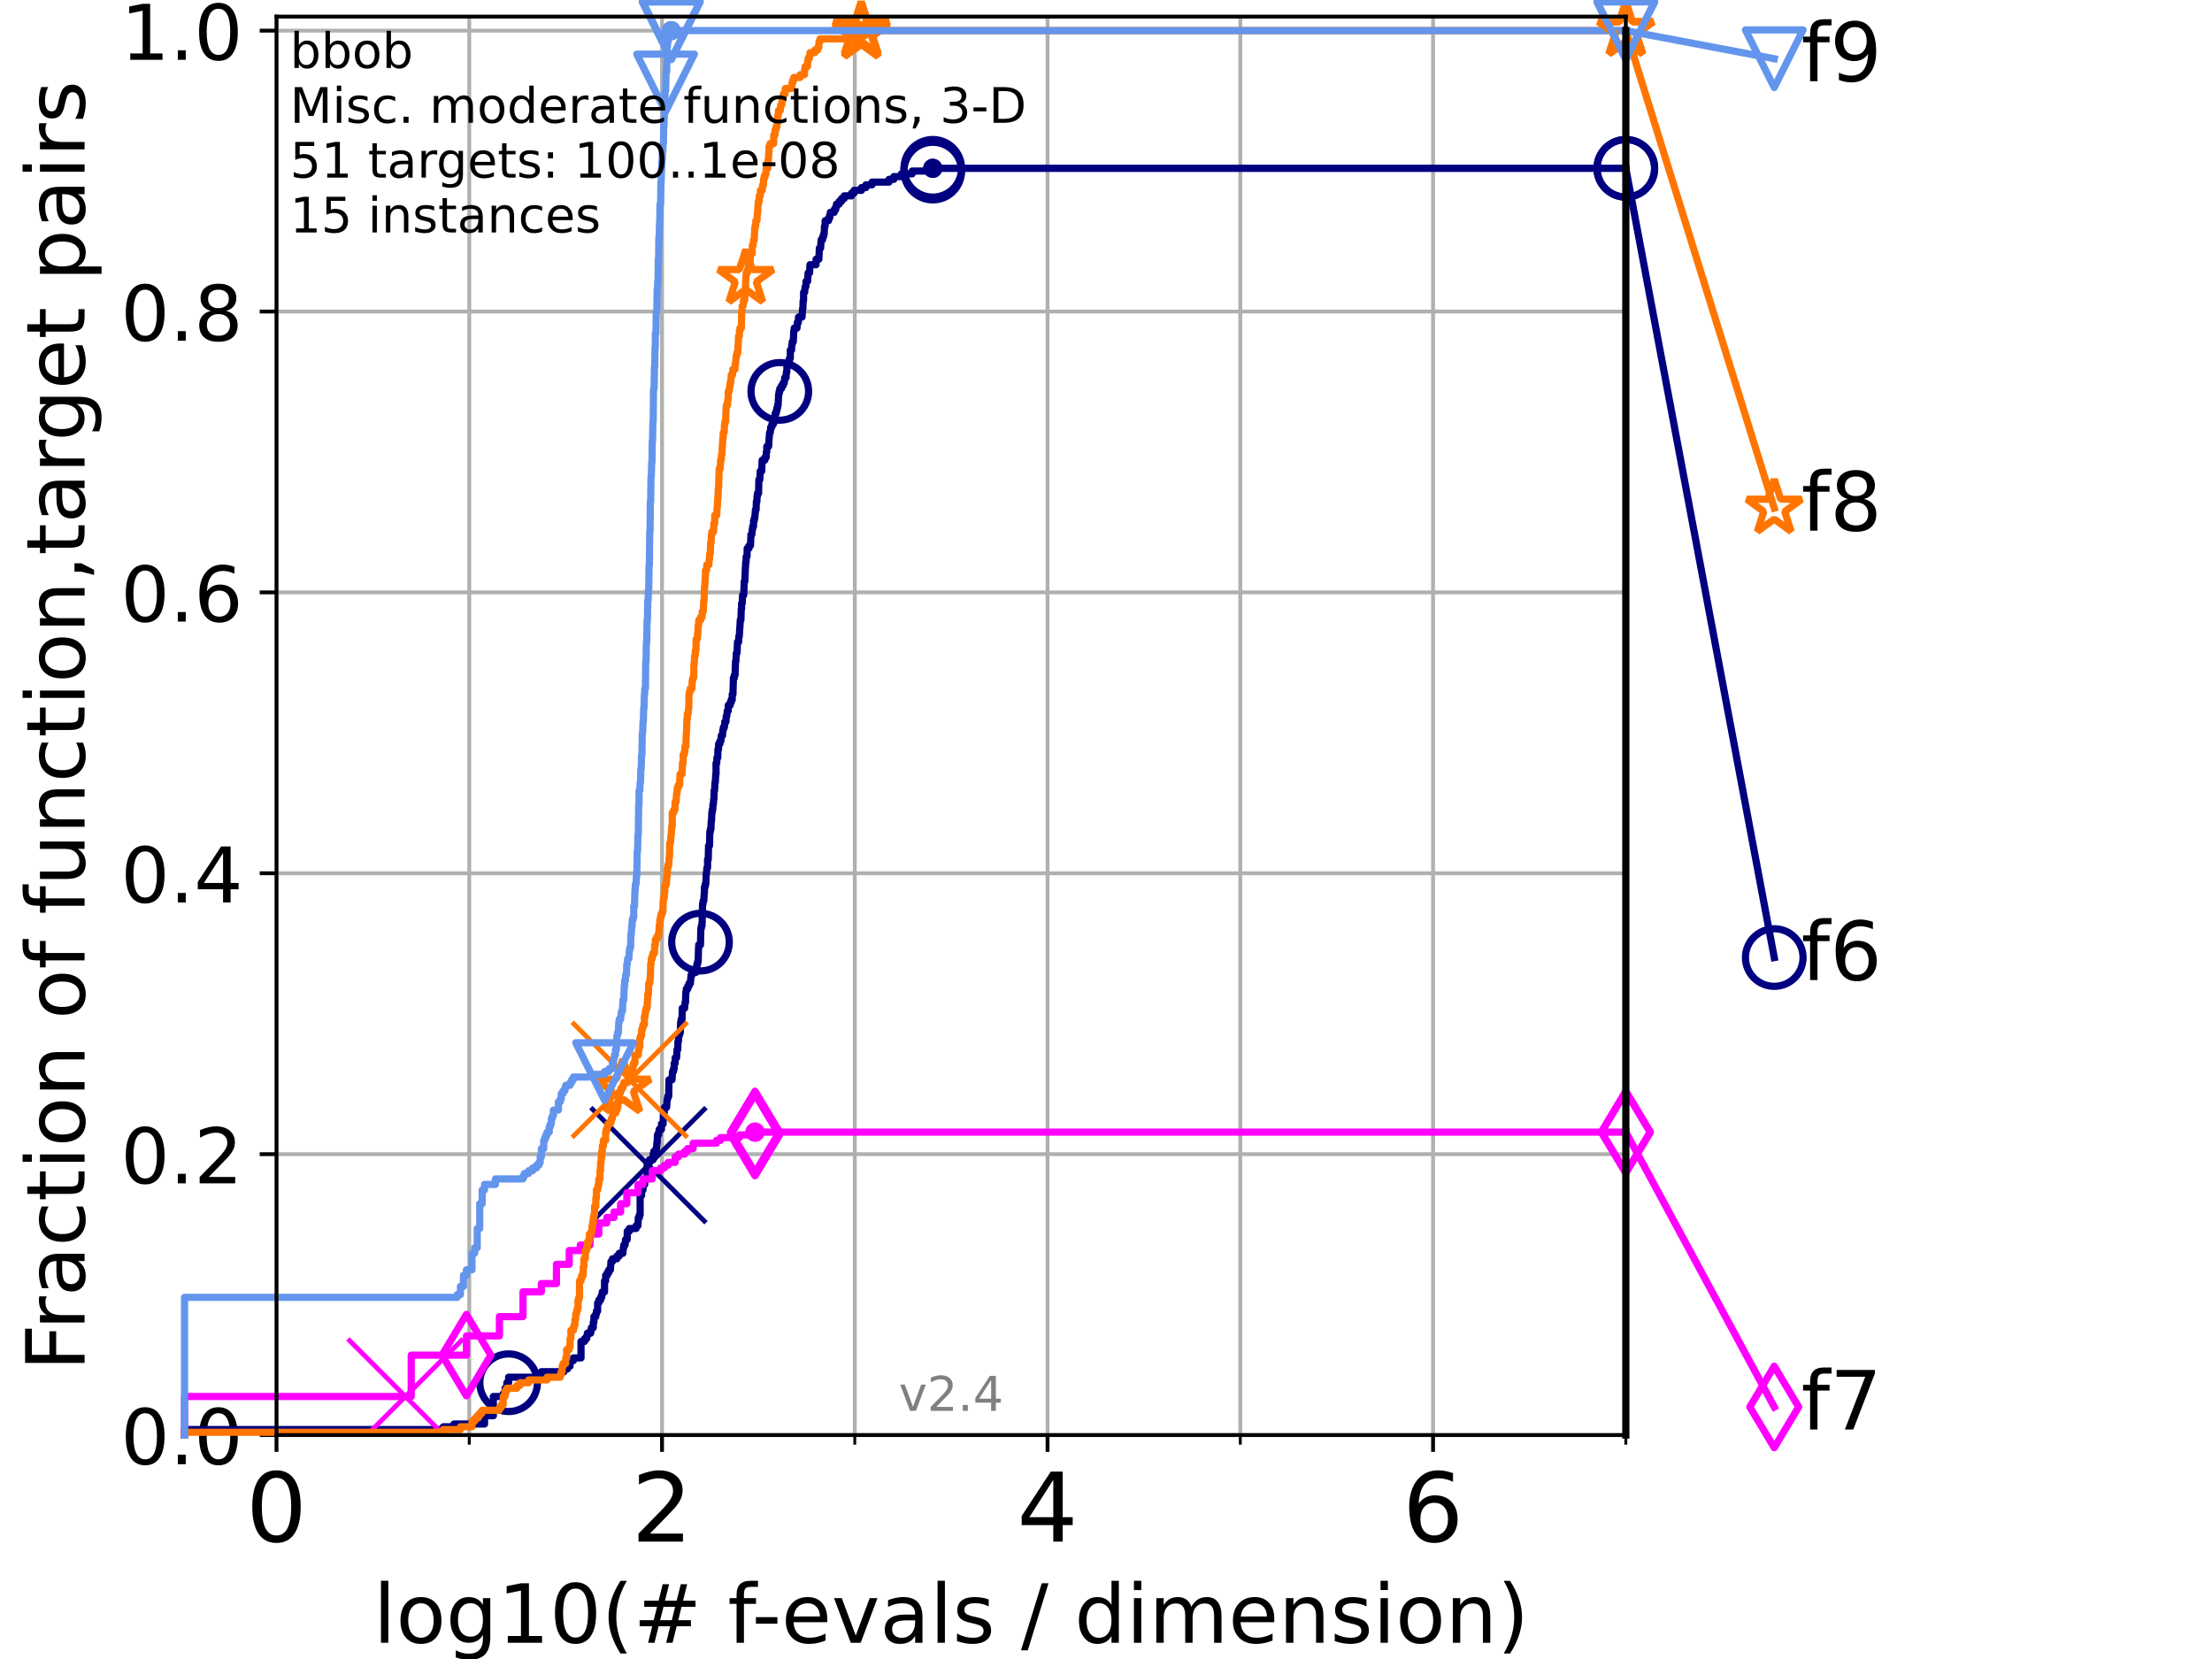 <?xml version="1.0" encoding="utf-8" standalone="no"?>
<!DOCTYPE svg PUBLIC "-//W3C//DTD SVG 1.1//EN"
  "http://www.w3.org/Graphics/SVG/1.1/DTD/svg11.dtd">
<!-- Created with matplotlib (https://matplotlib.org/) -->
<svg height="345.6pt" version="1.1" viewBox="0 0 460.8 345.6" width="460.8pt" xmlns="http://www.w3.org/2000/svg" xmlns:xlink="http://www.w3.org/1999/xlink">
 <defs>
  <style type="text/css">*{stroke-linecap:butt;stroke-linejoin:round;}</style>
 </defs>
 <g id="figure_1">
  <g id="patch_1">
   <path d="M 0 345.6 
L 460.8 345.6 
L 460.8 0 
L 0 0 
z
" style="fill:#ffffff;"/>
  </g>
  <g id="axes_1">
   <g id="patch_2">
    <path d="M 57.6 298.944 
L 338.688 298.944 
L 338.688 3.456 
L 57.6 3.456 
z
" style="fill:#ffffff;"/>
   </g>
   <g id="matplotlib.axis_1">
    <g id="xtick_1">
     <g id="line2d_1">
      <path clip-path="url(#p6d4e27856c)" d="M 57.6 298.944 
L 57.6 3.456 
" style="fill:none;stroke:#b0b0b0;stroke-linecap:square;stroke-width:0.8;"/>
     </g>
     <g id="line2d_2">
      <defs>
       <path d="M 0 0 
L 0 3.5 
" id="m86047712bb" style="stroke:#000000;stroke-width:0.8;"/>
      </defs>
      <g>
       <use style="stroke:#000000;stroke-width:0.8;" x="57.6" xlink:href="#m86047712bb" y="298.944"/>
      </g>
     </g>
     <g id="text_1">
      <!-- 0 -->
      <g transform="translate(51.237 321.141)scale(0.2 -0.2)">
       <defs>
        <path d="M 31.781 66.406 
Q 24.172 66.406 20.328 58.906 
Q 16.5 51.422 16.5 36.375 
Q 16.5 21.391 20.328 13.891 
Q 24.172 6.391 31.781 6.391 
Q 39.453 6.391 43.281 13.891 
Q 47.125 21.391 47.125 36.375 
Q 47.125 51.422 43.281 58.906 
Q 39.453 66.406 31.781 66.406 
z
M 31.781 74.219 
Q 44.047 74.219 50.516 64.516 
Q 56.984 54.828 56.984 36.375 
Q 56.984 17.969 50.516 8.266 
Q 44.047 -1.422 31.781 -1.422 
Q 19.531 -1.422 13.062 8.266 
Q 6.594 17.969 6.594 36.375 
Q 6.594 54.828 13.062 64.516 
Q 19.531 74.219 31.781 74.219 
z
" id="DejaVuSans-48"/>
       </defs>
       <use xlink:href="#DejaVuSans-48"/>
      </g>
     </g>
    </g>
    <g id="xtick_2">
     <g id="line2d_3">
      <path clip-path="url(#p6d4e27856c)" d="M 137.911 298.944 
L 137.911 3.456 
" style="fill:none;stroke:#b0b0b0;stroke-linecap:square;stroke-width:0.8;"/>
     </g>
     <g id="line2d_4">
      <g>
       <use style="stroke:#000000;stroke-width:0.8;" x="137.911" xlink:href="#m86047712bb" y="298.944"/>
      </g>
     </g>
     <g id="text_2">
      <!-- 2 -->
      <g transform="translate(131.548 321.141)scale(0.2 -0.2)">
       <defs>
        <path d="M 19.188 8.297 
L 53.609 8.297 
L 53.609 0 
L 7.328 0 
L 7.328 8.297 
Q 12.938 14.109 22.625 23.891 
Q 32.328 33.688 34.812 36.531 
Q 39.547 41.844 41.422 45.531 
Q 43.312 49.219 43.312 52.781 
Q 43.312 58.594 39.234 62.25 
Q 35.156 65.922 28.609 65.922 
Q 23.969 65.922 18.812 64.312 
Q 13.672 62.703 7.812 59.422 
L 7.812 69.391 
Q 13.766 71.781 18.938 73 
Q 24.125 74.219 28.422 74.219 
Q 39.75 74.219 46.484 68.547 
Q 53.219 62.891 53.219 53.422 
Q 53.219 48.922 51.531 44.891 
Q 49.859 40.875 45.406 35.406 
Q 44.188 33.984 37.641 27.219 
Q 31.109 20.453 19.188 8.297 
z
" id="DejaVuSans-50"/>
       </defs>
       <use xlink:href="#DejaVuSans-50"/>
      </g>
     </g>
    </g>
    <g id="xtick_3">
     <g id="line2d_5">
      <path clip-path="url(#p6d4e27856c)" d="M 218.222 298.944 
L 218.222 3.456 
" style="fill:none;stroke:#b0b0b0;stroke-linecap:square;stroke-width:0.8;"/>
     </g>
     <g id="line2d_6">
      <g>
       <use style="stroke:#000000;stroke-width:0.8;" x="218.222" xlink:href="#m86047712bb" y="298.944"/>
      </g>
     </g>
     <g id="text_3">
      <!-- 4 -->
      <g transform="translate(211.859 321.141)scale(0.2 -0.2)">
       <defs>
        <path d="M 37.797 64.312 
L 12.891 25.391 
L 37.797 25.391 
z
M 35.203 72.906 
L 47.609 72.906 
L 47.609 25.391 
L 58.016 25.391 
L 58.016 17.188 
L 47.609 17.188 
L 47.609 0 
L 37.797 0 
L 37.797 17.188 
L 4.891 17.188 
L 4.891 26.703 
z
" id="DejaVuSans-52"/>
       </defs>
       <use xlink:href="#DejaVuSans-52"/>
      </g>
     </g>
    </g>
    <g id="xtick_4">
     <g id="line2d_7">
      <path clip-path="url(#p6d4e27856c)" d="M 298.533 298.944 
L 298.533 3.456 
" style="fill:none;stroke:#b0b0b0;stroke-linecap:square;stroke-width:0.8;"/>
     </g>
     <g id="line2d_8">
      <g>
       <use style="stroke:#000000;stroke-width:0.8;" x="298.533" xlink:href="#m86047712bb" y="298.944"/>
      </g>
     </g>
     <g id="text_4">
      <!-- 6 -->
      <g transform="translate(292.17 321.141)scale(0.2 -0.2)">
       <defs>
        <path d="M 33.016 40.375 
Q 26.375 40.375 22.484 35.828 
Q 18.609 31.297 18.609 23.391 
Q 18.609 15.531 22.484 10.953 
Q 26.375 6.391 33.016 6.391 
Q 39.656 6.391 43.531 10.953 
Q 47.406 15.531 47.406 23.391 
Q 47.406 31.297 43.531 35.828 
Q 39.656 40.375 33.016 40.375 
z
M 52.594 71.297 
L 52.594 62.312 
Q 48.875 64.062 45.094 64.984 
Q 41.312 65.922 37.594 65.922 
Q 27.828 65.922 22.672 59.328 
Q 17.531 52.734 16.797 39.406 
Q 19.672 43.656 24.016 45.922 
Q 28.375 48.188 33.594 48.188 
Q 44.578 48.188 50.953 41.516 
Q 57.328 34.859 57.328 23.391 
Q 57.328 12.156 50.688 5.359 
Q 44.047 -1.422 33.016 -1.422 
Q 20.359 -1.422 13.672 8.266 
Q 6.984 17.969 6.984 36.375 
Q 6.984 53.656 15.188 63.938 
Q 23.391 74.219 37.203 74.219 
Q 40.922 74.219 44.703 73.484 
Q 48.484 72.75 52.594 71.297 
z
" id="DejaVuSans-54"/>
       </defs>
       <use xlink:href="#DejaVuSans-54"/>
      </g>
     </g>
    </g>
    <g id="xtick_5">
     <g id="line2d_9">
      <path clip-path="url(#p6d4e27856c)" d="M 97.755 298.944 
L 97.755 3.456 
" style="fill:none;stroke:#b0b0b0;stroke-linecap:square;stroke-width:0.8;"/>
     </g>
     <g id="line2d_10">
      <defs>
       <path d="M 0 0 
L 0 2 
" id="m31500935e9" style="stroke:#000000;stroke-width:0.6;"/>
      </defs>
      <g>
       <use style="stroke:#000000;stroke-width:0.6;" x="97.755" xlink:href="#m31500935e9" y="298.944"/>
      </g>
     </g>
    </g>
    <g id="xtick_6">
     <g id="line2d_11">
      <path clip-path="url(#p6d4e27856c)" d="M 178.066 298.944 
L 178.066 3.456 
" style="fill:none;stroke:#b0b0b0;stroke-linecap:square;stroke-width:0.8;"/>
     </g>
     <g id="line2d_12">
      <g>
       <use style="stroke:#000000;stroke-width:0.6;" x="178.066" xlink:href="#m31500935e9" y="298.944"/>
      </g>
     </g>
    </g>
    <g id="xtick_7">
     <g id="line2d_13">
      <path clip-path="url(#p6d4e27856c)" d="M 258.377 298.944 
L 258.377 3.456 
" style="fill:none;stroke:#b0b0b0;stroke-linecap:square;stroke-width:0.8;"/>
     </g>
     <g id="line2d_14">
      <g>
       <use style="stroke:#000000;stroke-width:0.6;" x="258.377" xlink:href="#m31500935e9" y="298.944"/>
      </g>
     </g>
    </g>
    <g id="xtick_8">
     <g id="line2d_15">
      <path clip-path="url(#p6d4e27856c)" d="M 338.688 298.944 
L 338.688 3.456 
" style="fill:none;stroke:#b0b0b0;stroke-linecap:square;stroke-width:0.8;"/>
     </g>
     <g id="line2d_16">
      <g>
       <use style="stroke:#000000;stroke-width:0.6;" x="338.688" xlink:href="#m31500935e9" y="298.944"/>
      </g>
     </g>
    </g>
    <g id="text_5">
     <!-- log10(# f-evals / dimension) -->
     <g transform="translate(77.764 342.218)scale(0.17 -0.17)">
      <defs>
       <path d="M 9.422 75.984 
L 18.406 75.984 
L 18.406 0 
L 9.422 0 
z
" id="DejaVuSans-108"/>
       <path d="M 30.609 48.391 
Q 23.391 48.391 19.188 42.75 
Q 14.984 37.109 14.984 27.297 
Q 14.984 17.484 19.156 11.844 
Q 23.344 6.203 30.609 6.203 
Q 37.797 6.203 41.984 11.859 
Q 46.188 17.531 46.188 27.297 
Q 46.188 37.016 41.984 42.703 
Q 37.797 48.391 30.609 48.391 
z
M 30.609 56 
Q 42.328 56 49.016 48.375 
Q 55.719 40.766 55.719 27.297 
Q 55.719 13.875 49.016 6.219 
Q 42.328 -1.422 30.609 -1.422 
Q 18.844 -1.422 12.172 6.219 
Q 5.516 13.875 5.516 27.297 
Q 5.516 40.766 12.172 48.375 
Q 18.844 56 30.609 56 
z
" id="DejaVuSans-111"/>
       <path d="M 45.406 27.984 
Q 45.406 37.75 41.375 43.109 
Q 37.359 48.484 30.078 48.484 
Q 22.859 48.484 18.828 43.109 
Q 14.797 37.75 14.797 27.984 
Q 14.797 18.266 18.828 12.891 
Q 22.859 7.516 30.078 7.516 
Q 37.359 7.516 41.375 12.891 
Q 45.406 18.266 45.406 27.984 
z
M 54.391 6.781 
Q 54.391 -7.172 48.188 -13.984 
Q 42 -20.797 29.203 -20.797 
Q 24.469 -20.797 20.266 -20.094 
Q 16.062 -19.391 12.109 -17.922 
L 12.109 -9.188 
Q 16.062 -11.328 19.922 -12.344 
Q 23.781 -13.375 27.781 -13.375 
Q 36.625 -13.375 41.016 -8.766 
Q 45.406 -4.156 45.406 5.172 
L 45.406 9.625 
Q 42.625 4.781 38.281 2.391 
Q 33.938 0 27.875 0 
Q 17.828 0 11.672 7.656 
Q 5.516 15.328 5.516 27.984 
Q 5.516 40.672 11.672 48.328 
Q 17.828 56 27.875 56 
Q 33.938 56 38.281 53.609 
Q 42.625 51.219 45.406 46.391 
L 45.406 54.688 
L 54.391 54.688 
z
" id="DejaVuSans-103"/>
       <path d="M 12.406 8.297 
L 28.516 8.297 
L 28.516 63.922 
L 10.984 60.406 
L 10.984 69.391 
L 28.422 72.906 
L 38.281 72.906 
L 38.281 8.297 
L 54.391 8.297 
L 54.391 0 
L 12.406 0 
z
" id="DejaVuSans-49"/>
       <path d="M 31 75.875 
Q 24.469 64.656 21.281 53.656 
Q 18.109 42.672 18.109 31.391 
Q 18.109 20.125 21.312 9.062 
Q 24.516 -2 31 -13.188 
L 23.188 -13.188 
Q 15.875 -1.703 12.234 9.375 
Q 8.594 20.453 8.594 31.391 
Q 8.594 42.281 12.203 53.312 
Q 15.828 64.359 23.188 75.875 
z
" id="DejaVuSans-40"/>
       <path d="M 51.125 44 
L 36.922 44 
L 32.812 27.688 
L 47.125 27.688 
z
M 43.797 71.781 
L 38.719 51.516 
L 52.984 51.516 
L 58.109 71.781 
L 65.922 71.781 
L 60.891 51.516 
L 76.125 51.516 
L 76.125 44 
L 58.984 44 
L 54.984 27.688 
L 70.516 27.688 
L 70.516 20.219 
L 53.078 20.219 
L 48 0 
L 40.188 0 
L 45.219 20.219 
L 30.906 20.219 
L 25.875 0 
L 18.016 0 
L 23.094 20.219 
L 7.719 20.219 
L 7.719 27.688 
L 24.906 27.688 
L 29 44 
L 13.281 44 
L 13.281 51.516 
L 30.906 51.516 
L 35.891 71.781 
z
" id="DejaVuSans-35"/>
       <path id="DejaVuSans-32"/>
       <path d="M 37.109 75.984 
L 37.109 68.5 
L 28.516 68.5 
Q 23.688 68.5 21.797 66.547 
Q 19.922 64.594 19.922 59.516 
L 19.922 54.688 
L 34.719 54.688 
L 34.719 47.703 
L 19.922 47.703 
L 19.922 0 
L 10.891 0 
L 10.891 47.703 
L 2.297 47.703 
L 2.297 54.688 
L 10.891 54.688 
L 10.891 58.5 
Q 10.891 67.625 15.141 71.797 
Q 19.391 75.984 28.609 75.984 
z
" id="DejaVuSans-102"/>
       <path d="M 4.891 31.391 
L 31.203 31.391 
L 31.203 23.391 
L 4.891 23.391 
z
" id="DejaVuSans-45"/>
       <path d="M 56.203 29.594 
L 56.203 25.203 
L 14.891 25.203 
Q 15.484 15.922 20.484 11.062 
Q 25.484 6.203 34.422 6.203 
Q 39.594 6.203 44.453 7.469 
Q 49.312 8.734 54.109 11.281 
L 54.109 2.781 
Q 49.266 0.734 44.188 -0.344 
Q 39.109 -1.422 33.891 -1.422 
Q 20.797 -1.422 13.156 6.188 
Q 5.516 13.812 5.516 26.812 
Q 5.516 40.234 12.766 48.109 
Q 20.016 56 32.328 56 
Q 43.359 56 49.781 48.891 
Q 56.203 41.797 56.203 29.594 
z
M 47.219 32.234 
Q 47.125 39.594 43.094 43.984 
Q 39.062 48.391 32.422 48.391 
Q 24.906 48.391 20.391 44.141 
Q 15.875 39.891 15.188 32.172 
z
" id="DejaVuSans-101"/>
       <path d="M 2.984 54.688 
L 12.5 54.688 
L 29.594 8.797 
L 46.688 54.688 
L 56.203 54.688 
L 35.688 0 
L 23.484 0 
z
" id="DejaVuSans-118"/>
       <path d="M 34.281 27.484 
Q 23.391 27.484 19.188 25 
Q 14.984 22.516 14.984 16.5 
Q 14.984 11.719 18.141 8.906 
Q 21.297 6.109 26.703 6.109 
Q 34.188 6.109 38.703 11.406 
Q 43.219 16.703 43.219 25.484 
L 43.219 27.484 
z
M 52.203 31.203 
L 52.203 0 
L 43.219 0 
L 43.219 8.297 
Q 40.141 3.328 35.547 0.953 
Q 30.953 -1.422 24.312 -1.422 
Q 15.922 -1.422 10.953 3.297 
Q 6 8.016 6 15.922 
Q 6 25.141 12.172 29.828 
Q 18.359 34.516 30.609 34.516 
L 43.219 34.516 
L 43.219 35.406 
Q 43.219 41.609 39.141 45 
Q 35.062 48.391 27.688 48.391 
Q 23 48.391 18.547 47.266 
Q 14.109 46.141 10.016 43.891 
L 10.016 52.203 
Q 14.938 54.109 19.578 55.047 
Q 24.219 56 28.609 56 
Q 40.484 56 46.344 49.844 
Q 52.203 43.703 52.203 31.203 
z
" id="DejaVuSans-97"/>
       <path d="M 44.281 53.078 
L 44.281 44.578 
Q 40.484 46.531 36.375 47.5 
Q 32.281 48.484 27.875 48.484 
Q 21.188 48.484 17.844 46.438 
Q 14.5 44.391 14.5 40.281 
Q 14.5 37.156 16.891 35.375 
Q 19.281 33.594 26.516 31.984 
L 29.594 31.297 
Q 39.156 29.25 43.188 25.516 
Q 47.219 21.781 47.219 15.094 
Q 47.219 7.469 41.188 3.016 
Q 35.156 -1.422 24.609 -1.422 
Q 20.219 -1.422 15.453 -0.562 
Q 10.688 0.297 5.422 2 
L 5.422 11.281 
Q 10.406 8.688 15.234 7.391 
Q 20.062 6.109 24.812 6.109 
Q 31.156 6.109 34.562 8.281 
Q 37.984 10.453 37.984 14.406 
Q 37.984 18.062 35.516 20.016 
Q 33.062 21.969 24.703 23.781 
L 21.578 24.516 
Q 13.234 26.266 9.516 29.906 
Q 5.812 33.547 5.812 39.891 
Q 5.812 47.609 11.281 51.797 
Q 16.75 56 26.812 56 
Q 31.781 56 36.172 55.266 
Q 40.578 54.547 44.281 53.078 
z
" id="DejaVuSans-115"/>
       <path d="M 25.391 72.906 
L 33.688 72.906 
L 8.297 -9.281 
L 0 -9.281 
z
" id="DejaVuSans-47"/>
       <path d="M 45.406 46.391 
L 45.406 75.984 
L 54.391 75.984 
L 54.391 0 
L 45.406 0 
L 45.406 8.203 
Q 42.578 3.328 38.25 0.953 
Q 33.938 -1.422 27.875 -1.422 
Q 17.969 -1.422 11.734 6.484 
Q 5.516 14.406 5.516 27.297 
Q 5.516 40.188 11.734 48.094 
Q 17.969 56 27.875 56 
Q 33.938 56 38.25 53.625 
Q 42.578 51.266 45.406 46.391 
z
M 14.797 27.297 
Q 14.797 17.391 18.875 11.75 
Q 22.953 6.109 30.078 6.109 
Q 37.203 6.109 41.297 11.75 
Q 45.406 17.391 45.406 27.297 
Q 45.406 37.203 41.297 42.844 
Q 37.203 48.484 30.078 48.484 
Q 22.953 48.484 18.875 42.844 
Q 14.797 37.203 14.797 27.297 
z
" id="DejaVuSans-100"/>
       <path d="M 9.422 54.688 
L 18.406 54.688 
L 18.406 0 
L 9.422 0 
z
M 9.422 75.984 
L 18.406 75.984 
L 18.406 64.594 
L 9.422 64.594 
z
" id="DejaVuSans-105"/>
       <path d="M 52 44.188 
Q 55.375 50.25 60.062 53.125 
Q 64.75 56 71.094 56 
Q 79.641 56 84.281 50.016 
Q 88.922 44.047 88.922 33.016 
L 88.922 0 
L 79.891 0 
L 79.891 32.719 
Q 79.891 40.578 77.094 44.375 
Q 74.312 48.188 68.609 48.188 
Q 61.625 48.188 57.562 43.547 
Q 53.516 38.922 53.516 30.906 
L 53.516 0 
L 44.484 0 
L 44.484 32.719 
Q 44.484 40.625 41.703 44.406 
Q 38.922 48.188 33.109 48.188 
Q 26.219 48.188 22.156 43.531 
Q 18.109 38.875 18.109 30.906 
L 18.109 0 
L 9.078 0 
L 9.078 54.688 
L 18.109 54.688 
L 18.109 46.188 
Q 21.188 51.219 25.484 53.609 
Q 29.781 56 35.688 56 
Q 41.656 56 45.828 52.969 
Q 50 49.953 52 44.188 
z
" id="DejaVuSans-109"/>
       <path d="M 54.891 33.016 
L 54.891 0 
L 45.906 0 
L 45.906 32.719 
Q 45.906 40.484 42.875 44.328 
Q 39.844 48.188 33.797 48.188 
Q 26.516 48.188 22.312 43.547 
Q 18.109 38.922 18.109 30.906 
L 18.109 0 
L 9.078 0 
L 9.078 54.688 
L 18.109 54.688 
L 18.109 46.188 
Q 21.344 51.125 25.703 53.562 
Q 30.078 56 35.797 56 
Q 45.219 56 50.047 50.172 
Q 54.891 44.344 54.891 33.016 
z
" id="DejaVuSans-110"/>
       <path d="M 8.016 75.875 
L 15.828 75.875 
Q 23.141 64.359 26.781 53.312 
Q 30.422 42.281 30.422 31.391 
Q 30.422 20.453 26.781 9.375 
Q 23.141 -1.703 15.828 -13.188 
L 8.016 -13.188 
Q 14.5 -2 17.703 9.062 
Q 20.906 20.125 20.906 31.391 
Q 20.906 42.672 17.703 53.656 
Q 14.5 64.656 8.016 75.875 
z
" id="DejaVuSans-41"/>
      </defs>
      <use xlink:href="#DejaVuSans-108"/>
      <use x="27.783" xlink:href="#DejaVuSans-111"/>
      <use x="88.965" xlink:href="#DejaVuSans-103"/>
      <use x="152.441" xlink:href="#DejaVuSans-49"/>
      <use x="216.064" xlink:href="#DejaVuSans-48"/>
      <use x="279.688" xlink:href="#DejaVuSans-40"/>
      <use x="318.701" xlink:href="#DejaVuSans-35"/>
      <use x="402.49" xlink:href="#DejaVuSans-32"/>
      <use x="434.277" xlink:href="#DejaVuSans-102"/>
      <use x="463.982" xlink:href="#DejaVuSans-45"/>
      <use x="500.066" xlink:href="#DejaVuSans-101"/>
      <use x="561.59" xlink:href="#DejaVuSans-118"/>
      <use x="620.77" xlink:href="#DejaVuSans-97"/>
      <use x="682.049" xlink:href="#DejaVuSans-108"/>
      <use x="709.832" xlink:href="#DejaVuSans-115"/>
      <use x="761.932" xlink:href="#DejaVuSans-32"/>
      <use x="793.719" xlink:href="#DejaVuSans-47"/>
      <use x="827.41" xlink:href="#DejaVuSans-32"/>
      <use x="859.197" xlink:href="#DejaVuSans-100"/>
      <use x="922.674" xlink:href="#DejaVuSans-105"/>
      <use x="950.457" xlink:href="#DejaVuSans-109"/>
      <use x="1047.869" xlink:href="#DejaVuSans-101"/>
      <use x="1109.393" xlink:href="#DejaVuSans-110"/>
      <use x="1172.771" xlink:href="#DejaVuSans-115"/>
      <use x="1224.871" xlink:href="#DejaVuSans-105"/>
      <use x="1252.654" xlink:href="#DejaVuSans-111"/>
      <use x="1313.836" xlink:href="#DejaVuSans-110"/>
      <use x="1377.215" xlink:href="#DejaVuSans-41"/>
     </g>
    </g>
   </g>
   <g id="matplotlib.axis_2">
    <g id="ytick_1">
     <g id="line2d_17">
      <path clip-path="url(#p6d4e27856c)" d="M 57.6 298.944 
L 338.688 298.944 
" style="fill:none;stroke:#b0b0b0;stroke-linecap:square;stroke-width:0.8;"/>
     </g>
     <g id="line2d_18">
      <defs>
       <path d="M 0 0 
L -3.5 0 
" id="mfc59d1bb93" style="stroke:#000000;stroke-width:0.8;"/>
      </defs>
      <g>
       <use style="stroke:#000000;stroke-width:0.8;" x="57.6" xlink:href="#mfc59d1bb93" y="298.944"/>
      </g>
     </g>
     <g id="text_6">
      <!-- 0.0 -->
      <g transform="translate(25.155 305.023)scale(0.16 -0.16)">
       <defs>
        <path d="M 10.688 12.406 
L 21 12.406 
L 21 0 
L 10.688 0 
z
" id="DejaVuSans-46"/>
       </defs>
       <use xlink:href="#DejaVuSans-48"/>
       <use x="63.623" xlink:href="#DejaVuSans-46"/>
       <use x="95.41" xlink:href="#DejaVuSans-48"/>
      </g>
     </g>
    </g>
    <g id="ytick_2">
     <g id="line2d_19">
      <path clip-path="url(#p6d4e27856c)" d="M 57.6 240.432 
L 338.688 240.432 
" style="fill:none;stroke:#b0b0b0;stroke-linecap:square;stroke-width:0.8;"/>
     </g>
     <g id="line2d_20">
      <g>
       <use style="stroke:#000000;stroke-width:0.8;" x="57.6" xlink:href="#mfc59d1bb93" y="240.432"/>
      </g>
     </g>
     <g id="text_7">
      <!-- 0.2 -->
      <g transform="translate(25.155 246.51)scale(0.16 -0.16)">
       <use xlink:href="#DejaVuSans-48"/>
       <use x="63.623" xlink:href="#DejaVuSans-46"/>
       <use x="95.41" xlink:href="#DejaVuSans-50"/>
      </g>
     </g>
    </g>
    <g id="ytick_3">
     <g id="line2d_21">
      <path clip-path="url(#p6d4e27856c)" d="M 57.6 181.919 
L 338.688 181.919 
" style="fill:none;stroke:#b0b0b0;stroke-linecap:square;stroke-width:0.8;"/>
     </g>
     <g id="line2d_22">
      <g>
       <use style="stroke:#000000;stroke-width:0.8;" x="57.6" xlink:href="#mfc59d1bb93" y="181.919"/>
      </g>
     </g>
     <g id="text_8">
      <!-- 0.4 -->
      <g transform="translate(25.155 187.998)scale(0.16 -0.16)">
       <use xlink:href="#DejaVuSans-48"/>
       <use x="63.623" xlink:href="#DejaVuSans-46"/>
       <use x="95.41" xlink:href="#DejaVuSans-52"/>
      </g>
     </g>
    </g>
    <g id="ytick_4">
     <g id="line2d_23">
      <path clip-path="url(#p6d4e27856c)" d="M 57.6 123.407 
L 338.688 123.407 
" style="fill:none;stroke:#b0b0b0;stroke-linecap:square;stroke-width:0.8;"/>
     </g>
     <g id="line2d_24">
      <g>
       <use style="stroke:#000000;stroke-width:0.8;" x="57.6" xlink:href="#mfc59d1bb93" y="123.407"/>
      </g>
     </g>
     <g id="text_9">
      <!-- 0.6 -->
      <g transform="translate(25.155 129.485)scale(0.16 -0.16)">
       <use xlink:href="#DejaVuSans-48"/>
       <use x="63.623" xlink:href="#DejaVuSans-46"/>
       <use x="95.41" xlink:href="#DejaVuSans-54"/>
      </g>
     </g>
    </g>
    <g id="ytick_5">
     <g id="line2d_25">
      <path clip-path="url(#p6d4e27856c)" d="M 57.6 64.894 
L 338.688 64.894 
" style="fill:none;stroke:#b0b0b0;stroke-linecap:square;stroke-width:0.8;"/>
     </g>
     <g id="line2d_26">
      <g>
       <use style="stroke:#000000;stroke-width:0.8;" x="57.6" xlink:href="#mfc59d1bb93" y="64.894"/>
      </g>
     </g>
     <g id="text_10">
      <!-- 0.8 -->
      <g transform="translate(25.155 70.973)scale(0.16 -0.16)">
       <defs>
        <path d="M 31.781 34.625 
Q 24.75 34.625 20.719 30.859 
Q 16.703 27.094 16.703 20.516 
Q 16.703 13.922 20.719 10.156 
Q 24.75 6.391 31.781 6.391 
Q 38.812 6.391 42.859 10.172 
Q 46.922 13.969 46.922 20.516 
Q 46.922 27.094 42.891 30.859 
Q 38.875 34.625 31.781 34.625 
z
M 21.922 38.812 
Q 15.578 40.375 12.031 44.719 
Q 8.5 49.078 8.5 55.328 
Q 8.5 64.062 14.719 69.141 
Q 20.953 74.219 31.781 74.219 
Q 42.672 74.219 48.875 69.141 
Q 55.078 64.062 55.078 55.328 
Q 55.078 49.078 51.531 44.719 
Q 48 40.375 41.703 38.812 
Q 48.828 37.156 52.797 32.312 
Q 56.781 27.484 56.781 20.516 
Q 56.781 9.906 50.312 4.234 
Q 43.844 -1.422 31.781 -1.422 
Q 19.734 -1.422 13.25 4.234 
Q 6.781 9.906 6.781 20.516 
Q 6.781 27.484 10.781 32.312 
Q 14.797 37.156 21.922 38.812 
z
M 18.312 54.391 
Q 18.312 48.734 21.844 45.562 
Q 25.391 42.391 31.781 42.391 
Q 38.141 42.391 41.719 45.562 
Q 45.312 48.734 45.312 54.391 
Q 45.312 60.062 41.719 63.234 
Q 38.141 66.406 31.781 66.406 
Q 25.391 66.406 21.844 63.234 
Q 18.312 60.062 18.312 54.391 
z
" id="DejaVuSans-56"/>
       </defs>
       <use xlink:href="#DejaVuSans-48"/>
       <use x="63.623" xlink:href="#DejaVuSans-46"/>
       <use x="95.41" xlink:href="#DejaVuSans-56"/>
      </g>
     </g>
    </g>
    <g id="ytick_6">
     <g id="line2d_27">
      <path clip-path="url(#p6d4e27856c)" d="M 57.6 6.382 
L 338.688 6.382 
" style="fill:none;stroke:#b0b0b0;stroke-linecap:square;stroke-width:0.8;"/>
     </g>
     <g id="line2d_28">
      <g>
       <use style="stroke:#000000;stroke-width:0.8;" x="57.6" xlink:href="#mfc59d1bb93" y="6.382"/>
      </g>
     </g>
     <g id="text_11">
      <!-- 1.0 -->
      <g transform="translate(25.155 12.46)scale(0.16 -0.16)">
       <use xlink:href="#DejaVuSans-49"/>
       <use x="63.623" xlink:href="#DejaVuSans-46"/>
       <use x="95.41" xlink:href="#DejaVuSans-48"/>
      </g>
     </g>
    </g>
    <g id="text_12">
     <!-- Fraction of function,target pairs -->
     <g transform="translate(17.62 285.585)rotate(-90)scale(0.17 -0.17)">
      <defs>
       <path d="M 9.812 72.906 
L 51.703 72.906 
L 51.703 64.594 
L 19.672 64.594 
L 19.672 43.109 
L 48.578 43.109 
L 48.578 34.812 
L 19.672 34.812 
L 19.672 0 
L 9.812 0 
z
" id="DejaVuSans-70"/>
       <path d="M 41.109 46.297 
Q 39.594 47.172 37.812 47.578 
Q 36.031 48 33.891 48 
Q 26.266 48 22.188 43.047 
Q 18.109 38.094 18.109 28.812 
L 18.109 0 
L 9.078 0 
L 9.078 54.688 
L 18.109 54.688 
L 18.109 46.188 
Q 20.953 51.172 25.484 53.578 
Q 30.031 56 36.531 56 
Q 37.453 56 38.578 55.875 
Q 39.703 55.766 41.062 55.516 
z
" id="DejaVuSans-114"/>
       <path d="M 48.781 52.594 
L 48.781 44.188 
Q 44.969 46.297 41.141 47.344 
Q 37.312 48.391 33.406 48.391 
Q 24.656 48.391 19.812 42.844 
Q 14.984 37.312 14.984 27.297 
Q 14.984 17.281 19.812 11.734 
Q 24.656 6.203 33.406 6.203 
Q 37.312 6.203 41.141 7.25 
Q 44.969 8.297 48.781 10.406 
L 48.781 2.094 
Q 45.016 0.344 40.984 -0.531 
Q 36.969 -1.422 32.422 -1.422 
Q 20.062 -1.422 12.781 6.344 
Q 5.516 14.109 5.516 27.297 
Q 5.516 40.672 12.859 48.328 
Q 20.219 56 33.016 56 
Q 37.156 56 41.109 55.141 
Q 45.062 54.297 48.781 52.594 
z
" id="DejaVuSans-99"/>
       <path d="M 18.312 70.219 
L 18.312 54.688 
L 36.812 54.688 
L 36.812 47.703 
L 18.312 47.703 
L 18.312 18.016 
Q 18.312 11.328 20.141 9.422 
Q 21.969 7.516 27.594 7.516 
L 36.812 7.516 
L 36.812 0 
L 27.594 0 
Q 17.188 0 13.234 3.875 
Q 9.281 7.766 9.281 18.016 
L 9.281 47.703 
L 2.688 47.703 
L 2.688 54.688 
L 9.281 54.688 
L 9.281 70.219 
z
" id="DejaVuSans-116"/>
       <path d="M 8.5 21.578 
L 8.5 54.688 
L 17.484 54.688 
L 17.484 21.922 
Q 17.484 14.156 20.5 10.266 
Q 23.531 6.391 29.594 6.391 
Q 36.859 6.391 41.078 11.031 
Q 45.312 15.672 45.312 23.688 
L 45.312 54.688 
L 54.297 54.688 
L 54.297 0 
L 45.312 0 
L 45.312 8.406 
Q 42.047 3.422 37.719 1 
Q 33.406 -1.422 27.688 -1.422 
Q 18.266 -1.422 13.375 4.438 
Q 8.5 10.297 8.5 21.578 
z
M 31.109 56 
z
" id="DejaVuSans-117"/>
       <path d="M 11.719 12.406 
L 22.016 12.406 
L 22.016 4 
L 14.016 -11.625 
L 7.719 -11.625 
L 11.719 4 
z
" id="DejaVuSans-44"/>
       <path d="M 18.109 8.203 
L 18.109 -20.797 
L 9.078 -20.797 
L 9.078 54.688 
L 18.109 54.688 
L 18.109 46.391 
Q 20.953 51.266 25.266 53.625 
Q 29.594 56 35.594 56 
Q 45.562 56 51.781 48.094 
Q 58.016 40.188 58.016 27.297 
Q 58.016 14.406 51.781 6.484 
Q 45.562 -1.422 35.594 -1.422 
Q 29.594 -1.422 25.266 0.953 
Q 20.953 3.328 18.109 8.203 
z
M 48.688 27.297 
Q 48.688 37.203 44.609 42.844 
Q 40.531 48.484 33.406 48.484 
Q 26.266 48.484 22.188 42.844 
Q 18.109 37.203 18.109 27.297 
Q 18.109 17.391 22.188 11.75 
Q 26.266 6.109 33.406 6.109 
Q 40.531 6.109 44.609 11.75 
Q 48.688 17.391 48.688 27.297 
z
" id="DejaVuSans-112"/>
      </defs>
      <use xlink:href="#DejaVuSans-70"/>
      <use x="50.27" xlink:href="#DejaVuSans-114"/>
      <use x="91.383" xlink:href="#DejaVuSans-97"/>
      <use x="152.662" xlink:href="#DejaVuSans-99"/>
      <use x="207.643" xlink:href="#DejaVuSans-116"/>
      <use x="246.852" xlink:href="#DejaVuSans-105"/>
      <use x="274.635" xlink:href="#DejaVuSans-111"/>
      <use x="335.816" xlink:href="#DejaVuSans-110"/>
      <use x="399.195" xlink:href="#DejaVuSans-32"/>
      <use x="430.982" xlink:href="#DejaVuSans-111"/>
      <use x="492.164" xlink:href="#DejaVuSans-102"/>
      <use x="527.369" xlink:href="#DejaVuSans-32"/>
      <use x="559.156" xlink:href="#DejaVuSans-102"/>
      <use x="594.361" xlink:href="#DejaVuSans-117"/>
      <use x="657.74" xlink:href="#DejaVuSans-110"/>
      <use x="721.119" xlink:href="#DejaVuSans-99"/>
      <use x="776.1" xlink:href="#DejaVuSans-116"/>
      <use x="815.309" xlink:href="#DejaVuSans-105"/>
      <use x="843.092" xlink:href="#DejaVuSans-111"/>
      <use x="904.273" xlink:href="#DejaVuSans-110"/>
      <use x="967.652" xlink:href="#DejaVuSans-44"/>
      <use x="999.439" xlink:href="#DejaVuSans-116"/>
      <use x="1038.648" xlink:href="#DejaVuSans-97"/>
      <use x="1099.928" xlink:href="#DejaVuSans-114"/>
      <use x="1139.291" xlink:href="#DejaVuSans-103"/>
      <use x="1202.768" xlink:href="#DejaVuSans-101"/>
      <use x="1264.291" xlink:href="#DejaVuSans-116"/>
      <use x="1303.5" xlink:href="#DejaVuSans-32"/>
      <use x="1335.287" xlink:href="#DejaVuSans-112"/>
      <use x="1398.764" xlink:href="#DejaVuSans-97"/>
      <use x="1460.043" xlink:href="#DejaVuSans-105"/>
      <use x="1487.826" xlink:href="#DejaVuSans-114"/>
      <use x="1528.939" xlink:href="#DejaVuSans-115"/>
     </g>
    </g>
   </g>
   <g id="line2d_29">
    <defs>
     <path d="M 0 1.5 
C 0.398 1.5 0.779 1.342 1.061 1.061 
C 1.342 0.779 1.5 0.398 1.5 0 
C 1.5 -0.398 1.342 -0.779 1.061 -1.061 
C 0.779 -1.342 0.398 -1.5 0 -1.5 
C -0.398 -1.5 -0.779 -1.342 -1.061 -1.061 
C -1.342 -0.779 -1.5 -0.398 -1.5 0 
C -1.5 0.398 -1.342 0.779 -1.061 1.061 
C -0.779 1.342 -0.398 1.5 0 1.5 
z
" id="m94cb188f89" style="stroke:#000080;"/>
    </defs>
    <g>
     <use style="fill:#000080;stroke:#000080;" x="194.313" xlink:href="#m94cb188f89" y="35.064"/>
     <use style="fill:#000080;stroke:#000080;" x="194.313" xlink:href="#m94cb188f89" y="35.064"/>
    </g>
   </g>
   <g id="line2d_30">
    <path d="M 38.441 298.944 
L 38.441 297.797 
L 92.347 297.797 
L 92.347 297.223 
L 94.576 297.223 
L 94.576 296.649 
L 100.935 296.649 
L 100.935 294.928 
L 102.772 294.928 
L 102.772 290.913 
L 104.826 290.913 
L 104.826 290.339 
L 105.21 290.339 
L 105.21 289.192 
L 105.585 289.192 
L 105.585 288.045 
L 105.952 288.045 
L 105.952 286.897 
L 112.779 286.897 
L 112.779 285.75 
L 117.486 285.75 
L 117.486 285.176 
L 118.221 285.176 
L 118.221 284.603 
L 118.752 284.603 
L 118.752 283.455 
L 119.436 283.455 
L 119.436 282.882 
L 121.037 282.882 
L 121.037 279.44 
L 121.785 279.44 
L 121.785 278.866 
L 122.22 278.866 
L 122.22 278.293 
L 122.362 278.293 
L 122.362 277.719 
L 123.057 277.719 
L 123.057 277.145 
L 123.193 277.145 
L 123.193 276.572 
L 123.594 276.572 
L 123.594 275.424 
L 123.725 275.424 
L 123.725 274.277 
L 124.114 274.277 
L 124.114 273.703 
L 124.242 273.703 
L 124.242 273.13 
L 124.495 273.13 
L 124.495 271.409 
L 124.744 271.409 
L 124.744 270.835 
L 125.111 270.835 
L 125.111 270.261 
L 125.352 270.261 
L 125.352 269.688 
L 125.471 269.688 
L 125.471 269.114 
L 125.939 269.114 
L 125.939 266.82 
L 126.168 266.82 
L 126.168 265.672 
L 126.507 265.672 
L 126.507 265.099 
L 126.839 265.099 
L 126.839 264.525 
L 127.165 264.525 
L 127.272 262.804 
L 127.59 262.804 
L 127.59 262.23 
L 128.511 262.23 
L 128.511 261.657 
L 129.002 261.657 
L 129.002 261.083 
L 129.761 261.083 
L 129.853 259.936 
L 129.945 259.936 
L 129.945 259.362 
L 130.219 259.362 
L 130.309 258.215 
L 130.665 258.215 
L 130.665 256.494 
L 131.099 256.494 
L 131.099 255.92 
L 132.502 255.92 
L 132.502 255.346 
L 132.894 255.346 
L 132.971 253.626 
L 133.201 253.626 
L 133.201 253.052 
L 133.353 253.052 
L 133.353 249.036 
L 133.652 249.036 
L 133.652 247.889 
L 133.947 247.889 
L 134.019 246.742 
L 134.308 246.742 
L 134.308 245.594 
L 134.801 245.594 
L 134.801 242.726 
L 135.145 242.726 
L 135.145 242.152 
L 135.281 242.152 
L 135.281 241.579 
L 136.073 241.579 
L 136.073 240.432 
L 136.202 240.432 
L 136.202 239.858 
L 136.645 239.858 
L 136.645 239.284 
L 136.77 239.284 
L 136.832 238.137 
L 136.894 238.137 
L 136.955 236.416 
L 137.199 236.416 
L 137.199 235.842 
L 137.32 235.842 
L 137.32 235.269 
L 137.794 235.269 
L 137.794 234.121 
L 138.142 234.121 
L 138.199 231.827 
L 138.37 231.827 
L 138.426 230.679 
L 138.872 230.679 
L 138.982 228.958 
L 139.091 228.958 
L 139.091 228.385 
L 139.307 228.385 
L 139.36 224.943 
L 139.991 224.943 
L 140.094 223.222 
L 140.298 223.222 
L 140.298 222.648 
L 140.449 222.648 
L 140.449 221.501 
L 140.649 221.501 
L 140.649 220.354 
L 140.944 220.354 
L 141.042 218.633 
L 141.187 218.633 
L 141.235 216.912 
L 141.331 216.912 
L 141.379 215.765 
L 141.521 215.765 
L 141.521 215.191 
L 141.709 215.191 
L 141.802 212.896 
L 141.895 212.896 
L 141.895 212.323 
L 142.079 212.323 
L 142.125 210.028 
L 142.62 210.028 
L 142.708 208.881 
L 142.797 208.881 
L 142.884 206.586 
L 142.971 206.586 
L 142.971 206.012 
L 143.273 206.012 
L 143.273 205.439 
L 143.528 205.439 
L 143.528 204.865 
L 143.82 204.865 
L 143.903 203.718 
L 143.944 203.718 
L 143.944 203.144 
L 144.148 203.144 
L 144.148 202.571 
L 144.982 202.571 
L 145.059 201.423 
L 145.175 201.423 
L 145.175 200.85 
L 145.327 200.85 
L 145.327 200.276 
L 145.441 200.276 
L 145.516 197.408 
L 145.554 197.408 
L 145.554 196.834 
L 145.925 196.834 
L 145.998 193.392 
L 146.107 193.392 
L 146.107 192.818 
L 146.252 192.818 
L 146.36 188.229 
L 146.467 188.229 
L 146.467 187.656 
L 146.609 187.656 
L 146.714 185.935 
L 146.749 185.935 
L 146.749 184.787 
L 146.889 184.787 
L 146.889 184.214 
L 147.027 184.214 
L 147.13 181.919 
L 147.165 181.919 
L 147.267 180.772 
L 147.402 180.772 
L 147.402 179.051 
L 147.537 179.051 
L 147.604 176.183 
L 147.803 176.183 
L 147.868 173.314 
L 147.967 173.314 
L 147.967 172.741 
L 148.097 172.741 
L 148.161 171.02 
L 148.226 171.02 
L 148.29 169.299 
L 148.354 169.299 
L 148.354 168.725 
L 148.481 168.725 
L 148.513 167.578 
L 148.608 167.578 
L 148.671 166.43 
L 148.733 166.43 
L 148.764 164.709 
L 148.858 164.709 
L 148.951 162.989 
L 149.012 162.989 
L 149.104 161.268 
L 149.165 161.268 
L 149.165 158.973 
L 149.317 158.973 
L 149.347 157.826 
L 149.527 157.826 
L 149.557 156.105 
L 149.676 156.105 
L 149.706 154.957 
L 149.97 154.957 
L 149.97 154.384 
L 150.172 154.384 
L 150.258 153.236 
L 150.514 153.236 
L 150.571 152.089 
L 150.683 152.089 
L 150.683 151.516 
L 150.905 151.516 
L 150.988 150.368 
L 151.233 150.368 
L 151.287 149.221 
L 151.395 149.221 
L 151.502 148.074 
L 151.714 148.074 
L 151.714 146.926 
L 152.104 146.926 
L 152.104 146.353 
L 152.309 146.353 
L 152.309 145.779 
L 152.537 145.779 
L 152.537 144.632 
L 152.687 144.632 
L 152.786 141.19 
L 152.984 141.19 
L 152.984 140.616 
L 153.13 140.616 
L 153.227 137.748 
L 153.299 137.748 
L 153.395 136.027 
L 153.538 136.027 
L 153.633 133.732 
L 153.867 133.732 
L 153.914 132.585 
L 154.006 132.585 
L 154.098 130.864 
L 154.121 130.864 
L 154.213 129.143 
L 154.349 129.143 
L 154.417 126.848 
L 154.485 126.848 
L 154.485 125.701 
L 154.619 125.701 
L 154.686 123.98 
L 154.928 123.98 
L 155.038 121.112 
L 155.168 121.112 
L 155.275 118.244 
L 155.297 118.244 
L 155.34 117.096 
L 155.425 117.096 
L 155.446 115.949 
L 155.616 115.949 
L 155.658 114.228 
L 156.032 114.228 
L 156.032 113.654 
L 156.338 113.654 
L 156.439 111.36 
L 156.618 111.36 
L 156.718 110.213 
L 156.796 110.213 
L 156.796 109.639 
L 156.973 109.639 
L 156.973 108.492 
L 157.128 108.492 
L 157.128 107.918 
L 157.243 107.918 
L 157.32 106.771 
L 157.358 106.771 
L 157.358 106.197 
L 157.51 106.197 
L 157.567 104.476 
L 157.679 104.476 
L 157.717 103.329 
L 157.791 103.329 
L 157.791 102.755 
L 158.031 102.755 
L 158.086 99.887 
L 158.304 99.887 
L 158.358 98.166 
L 158.679 98.166 
L 158.767 95.871 
L 159.321 95.871 
L 159.321 95.298 
L 159.608 95.298 
L 159.641 94.15 
L 159.725 94.15 
L 159.742 93.003 
L 160.12 93.003 
L 160.217 91.282 
L 160.233 91.282 
L 160.314 90.135 
L 160.458 90.135 
L 160.554 88.987 
L 160.774 88.987 
L 160.774 88.414 
L 161.085 88.414 
L 161.085 87.84 
L 161.39 87.84 
L 161.481 86.119 
L 161.705 86.119 
L 161.705 85.546 
L 161.853 85.546 
L 161.853 84.972 
L 161.985 84.972 
L 161.985 84.398 
L 162.101 84.398 
L 162.203 82.104 
L 162.303 82.104 
L 162.303 81.53 
L 162.446 81.53 
L 162.446 80.956 
L 162.785 80.956 
L 162.785 80.383 
L 163.117 80.383 
L 163.117 79.809 
L 163.375 79.809 
L 163.483 78.662 
L 163.762 78.662 
L 163.815 77.514 
L 163.907 77.514 
L 163.933 76.367 
L 164.102 76.367 
L 164.102 75.793 
L 164.218 75.793 
L 164.218 75.22 
L 164.448 75.22 
L 164.448 74.646 
L 164.638 74.646 
L 164.638 72.925 
L 164.899 72.925 
L 164.949 71.778 
L 165.035 71.778 
L 165.035 71.204 
L 165.254 71.204 
L 165.363 68.91 
L 165.459 68.91 
L 165.459 68.336 
L 166.036 68.336 
L 166.083 67.189 
L 166.312 67.189 
L 166.346 66.041 
L 167.082 66.041 
L 167.18 64.32 
L 167.256 64.32 
L 167.31 62.599 
L 167.396 62.599 
L 167.406 60.879 
L 167.63 60.879 
L 167.725 59.731 
L 167.882 59.731 
L 167.913 58.584 
L 168.243 58.584 
L 168.335 56.863 
L 168.637 56.863 
L 168.736 55.142 
L 169.999 55.142 
L 170.009 53.995 
L 170.589 53.995 
L 170.687 51.7 
L 170.943 51.7 
L 171.048 49.979 
L 171.341 49.979 
L 171.341 49.406 
L 171.536 49.406 
L 171.536 48.832 
L 171.688 48.832 
L 171.755 47.111 
L 171.888 47.111 
L 171.896 45.964 
L 172.61 45.964 
L 172.61 45.39 
L 172.839 45.39 
L 172.839 44.816 
L 172.972 44.816 
L 172.972 44.243 
L 173.778 44.243 
L 173.778 43.669 
L 174.095 43.669 
L 174.095 43.095 
L 174.255 43.095 
L 174.255 42.522 
L 174.817 42.522 
L 174.817 41.948 
L 175.307 41.948 
L 175.307 41.374 
L 175.857 41.374 
L 175.857 40.801 
L 177.403 40.801 
L 177.403 40.227 
L 177.92 40.227 
L 177.92 39.653 
L 179.462 39.653 
L 179.462 39.08 
L 180.382 39.08 
L 180.382 38.506 
L 181.662 38.506 
L 181.662 37.932 
L 185.195 37.932 
L 185.195 37.359 
L 186.197 37.359 
L 186.197 36.785 
L 187.782 36.785 
L 187.782 36.212 
L 190.011 36.212 
L 190.011 35.638 
L 194.313 35.638 
L 194.313 35.064 
L 338.688 35.064 
L 338.688 35.064 
" style="fill:none;stroke:#000080;stroke-linecap:square;stroke-width:1.5;"/>
   </g>
   <g id="line2d_31">
    <defs>
     <path d="M 0 6 
C 1.591 6 3.117 5.368 4.243 4.243 
C 5.368 3.117 6 1.591 6 0 
C 6 -1.591 5.368 -3.117 4.243 -4.243 
C 3.117 -5.368 1.591 -6 0 -6 
C -1.591 -6 -3.117 -5.368 -4.243 -4.243 
C -5.368 -3.117 -6 -1.591 -6 0 
C -6 1.591 -5.368 3.117 -4.243 4.243 
C -3.117 5.368 -1.591 6 0 6 
z
" id="m28d63f9963" style="stroke:#000080;stroke-width:1.5;"/>
    </defs>
    <g>
     <use style="fill-opacity:0;stroke:#000080;stroke-width:1.5;" x="105.952" xlink:href="#m28d63f9963" y="288.045"/>
     <use style="fill-opacity:0;stroke:#000080;stroke-width:1.5;" x="145.925" xlink:href="#m28d63f9963" y="196.26"/>
     <use style="fill-opacity:0;stroke:#000080;stroke-width:1.5;" x="162.446" xlink:href="#m28d63f9963" y="81.53"/>
     <use style="fill-opacity:0;stroke:#000080;stroke-width:1.5;" x="194.313" xlink:href="#m28d63f9963" y="35.638"/>
     <use style="fill-opacity:0;stroke:#000080;stroke-width:1.5;" x="194.313" xlink:href="#m28d63f9963" y="35.064"/>
     <use style="fill-opacity:0;stroke:#000080;stroke-width:1.5;" x="338.688" xlink:href="#m28d63f9963" y="35.064"/>
    </g>
   </g>
   <g id="line2d_32">
    <path style="fill:none;stroke:#000080;stroke-linecap:square;stroke-width:1.5;"/>
    <g/>
   </g>
   <g id="line2d_33">
    <path clip-path="url(#p6d4e27856c)" d="M 135.077 242.726 
" style="fill:none;stroke:#000080;stroke-linecap:square;stroke-width:1.5;"/>
    <defs>
     <path d="M -12 12 
L 12 -12 
M -12 -12 
L 12 12 
" id="mde2768cebe" style="stroke:#000080;"/>
    </defs>
    <g clip-path="url(#p6d4e27856c)">
     <use style="fill:#000080;stroke:#000080;" x="135.077" xlink:href="#mde2768cebe" y="242.726"/>
    </g>
   </g>
   <g id="line2d_34">
    <defs>
     <path d="M 0 1.5 
C 0.398 1.5 0.779 1.342 1.061 1.061 
C 1.342 0.779 1.5 0.398 1.5 0 
C 1.5 -0.398 1.342 -0.779 1.061 -1.061 
C 0.779 -1.342 0.398 -1.5 0 -1.5 
C -0.398 -1.5 -0.779 -1.342 -1.061 -1.061 
C -1.342 -0.779 -1.5 -0.398 -1.5 0 
C -1.5 0.398 -1.342 0.779 -1.061 1.061 
C -0.779 1.342 -0.398 1.5 0 1.5 
z
" id="m9c7a8e3bda" style="stroke:#ff00ff;"/>
    </defs>
    <g>
     <use style="fill:#ff00ff;stroke:#ff00ff;" x="157.282" xlink:href="#m9c7a8e3bda" y="235.842"/>
     <use style="fill:#ff00ff;stroke:#ff00ff;" x="157.282" xlink:href="#m9c7a8e3bda" y="235.842"/>
    </g>
   </g>
   <g id="line2d_35">
    <path d="M 38.441 298.944 
L 38.441 290.913 
L 85.667 290.913 
L 85.667 282.308 
L 97.164 282.308 
L 97.164 278.293 
L 104.034 278.293 
L 104.034 274.277 
L 108.949 274.277 
L 108.949 269.114 
L 112.779 269.114 
L 112.779 267.393 
L 115.918 267.393 
L 115.918 263.378 
L 118.577 263.378 
L 118.577 260.509 
L 120.883 260.509 
L 120.883 259.362 
L 122.92 259.362 
L 122.92 257.067 
L 124.744 257.067 
L 124.744 254.773 
L 126.395 254.773 
L 126.395 253.626 
L 127.903 253.626 
L 127.903 252.478 
L 129.291 252.478 
L 129.291 250.757 
L 130.576 250.757 
L 130.576 248.463 
L 132.894 248.463 
L 132.894 246.742 
L 133.947 246.742 
L 133.947 245.594 
L 135.879 245.594 
L 135.879 243.873 
L 137.618 243.873 
L 137.618 243.3 
L 138.426 243.3 
L 138.426 242.726 
L 139.199 242.726 
L 139.199 242.152 
L 140.649 242.152 
L 140.649 241.005 
L 141.331 241.005 
L 141.331 240.432 
L 142.62 240.432 
L 142.62 239.858 
L 143.23 239.858 
L 143.23 239.284 
L 144.391 239.284 
L 144.391 238.137 
L 149.257 238.137 
L 149.257 237.563 
L 150.086 237.563 
L 150.086 236.99 
L 154.052 236.99 
L 154.052 236.416 
L 157.282 236.416 
L 157.282 235.842 
L 338.688 235.842 
" style="fill:none;stroke:#ff00ff;stroke-linecap:square;stroke-width:1.5;"/>
   </g>
   <g id="line2d_36">
    <defs>
     <path d="M -0 8.485 
L 5.091 0 
L 0 -8.485 
L -5.091 -0 
z
" id="m3c32d375b7" style="stroke:#ff00ff;stroke-linejoin:miter;stroke-width:1.5;"/>
    </defs>
    <g>
     <use style="fill-opacity:0;stroke:#ff00ff;stroke-linejoin:miter;stroke-width:1.5;" x="97.164" xlink:href="#m3c32d375b7" y="282.308"/>
     <use style="fill-opacity:0;stroke:#ff00ff;stroke-linejoin:miter;stroke-width:1.5;" x="157.282" xlink:href="#m3c32d375b7" y="236.416"/>
     <use style="fill-opacity:0;stroke:#ff00ff;stroke-linejoin:miter;stroke-width:1.5;" x="157.282" xlink:href="#m3c32d375b7" y="236.416"/>
     <use style="fill-opacity:0;stroke:#ff00ff;stroke-linejoin:miter;stroke-width:1.5;" x="157.282" xlink:href="#m3c32d375b7" y="235.842"/>
     <use style="fill-opacity:0;stroke:#ff00ff;stroke-linejoin:miter;stroke-width:1.5;" x="157.282" xlink:href="#m3c32d375b7" y="235.842"/>
     <use style="fill-opacity:0;stroke:#ff00ff;stroke-linejoin:miter;stroke-width:1.5;" x="338.688" xlink:href="#m3c32d375b7" y="235.842"/>
    </g>
   </g>
   <g id="line2d_37">
    <path style="fill:none;stroke:#ff00ff;stroke-linecap:square;stroke-width:1.5;"/>
    <g/>
   </g>
   <g id="line2d_38">
    <path clip-path="url(#p6d4e27856c)" d="M 84.464 290.913 
" style="fill:none;stroke:#ff00ff;stroke-linecap:square;stroke-width:1.5;"/>
    <defs>
     <path d="M -12 12 
L 12 -12 
M -12 -12 
L 12 12 
" id="m3f57752971" style="stroke:#ff00ff;"/>
    </defs>
    <g clip-path="url(#p6d4e27856c)">
     <use style="fill:#ff00ff;stroke:#ff00ff;" x="84.464" xlink:href="#m3f57752971" y="290.913"/>
    </g>
   </g>
   <g id="line2d_39">
    <defs>
     <path d="M 0 1.5 
C 0.398 1.5 0.779 1.342 1.061 1.061 
C 1.342 0.779 1.5 0.398 1.5 0 
C 1.5 -0.398 1.342 -0.779 1.061 -1.061 
C 0.779 -1.342 0.398 -1.5 0 -1.5 
C -0.398 -1.5 -0.779 -1.342 -1.061 -1.061 
C -1.342 -0.779 -1.5 -0.398 -1.5 0 
C -1.5 0.398 -1.342 0.779 -1.061 1.061 
C -0.779 1.342 -0.398 1.5 0 1.5 
z
" id="m921f930c5e" style="stroke:#ff7500;"/>
    </defs>
    <g>
     <use style="fill:#ff7500;stroke:#ff7500;" x="179.414" xlink:href="#m921f930c5e" y="6.382"/>
     <use style="fill:#ff7500;stroke:#ff7500;" x="179.414" xlink:href="#m921f930c5e" y="6.382"/>
    </g>
   </g>
   <g id="line2d_40">
    <path d="M 38.441 298.944 
L 38.441 298.37 
L 92.347 298.37 
L 92.347 297.797 
L 95.918 297.797 
L 95.918 297.223 
L 98.327 297.223 
L 98.327 296.076 
L 98.881 296.076 
L 98.881 295.502 
L 99.418 295.502 
L 99.418 294.928 
L 99.938 294.928 
L 99.938 294.355 
L 100.444 294.355 
L 100.444 293.781 
L 104.034 293.781 
L 104.034 293.207 
L 104.435 293.207 
L 104.435 292.634 
L 104.826 292.634 
L 104.826 290.913 
L 105.21 290.913 
L 105.21 289.766 
L 105.585 289.766 
L 105.585 289.192 
L 107.68 289.192 
L 107.68 288.618 
L 108.326 288.618 
L 108.326 288.045 
L 110.132 288.045 
L 110.132 287.471 
L 113.966 287.471 
L 113.966 286.897 
L 116.72 286.897 
L 116.72 286.324 
L 116.914 286.324 
L 116.914 285.75 
L 117.107 285.75 
L 117.107 284.603 
L 117.298 284.603 
L 117.298 284.029 
L 117.857 284.029 
L 117.857 282.882 
L 118.04 282.882 
L 118.04 281.161 
L 118.577 281.161 
L 118.577 280.587 
L 118.752 280.587 
L 118.752 278.866 
L 118.925 278.866 
L 118.925 277.145 
L 119.436 277.145 
L 119.436 276.572 
L 119.603 276.572 
L 119.603 275.998 
L 119.768 275.998 
L 119.768 274.851 
L 119.932 274.851 
L 119.932 273.703 
L 120.094 273.703 
L 120.094 273.13 
L 120.255 273.13 
L 120.255 272.556 
L 120.414 272.556 
L 120.414 270.835 
L 120.572 270.835 
L 120.572 270.261 
L 120.728 270.261 
L 120.728 266.82 
L 121.037 266.82 
L 121.037 266.246 
L 121.189 266.246 
L 121.189 265.672 
L 121.49 265.672 
L 121.49 263.951 
L 121.638 263.951 
L 121.638 262.23 
L 121.931 262.23 
L 121.931 260.509 
L 122.22 260.509 
L 122.22 259.936 
L 122.362 259.936 
L 122.362 258.788 
L 122.643 258.788 
L 122.643 258.215 
L 122.782 258.215 
L 122.782 257.067 
L 123.193 257.067 
L 123.193 256.494 
L 123.327 256.494 
L 123.327 255.346 
L 123.461 255.346 
L 123.461 254.773 
L 123.594 254.773 
L 123.594 253.626 
L 123.725 253.626 
L 123.725 253.052 
L 123.856 253.052 
L 123.856 251.331 
L 124.114 251.331 
L 124.114 249.61 
L 124.242 249.61 
L 124.242 247.889 
L 124.495 247.889 
L 124.495 247.315 
L 124.62 247.315 
L 124.62 246.742 
L 124.744 246.742 
L 124.744 245.594 
L 124.989 245.594 
L 124.989 243.873 
L 125.111 243.873 
L 125.111 242.152 
L 125.232 242.152 
L 125.232 241.005 
L 125.352 241.005 
L 125.352 239.858 
L 125.471 239.858 
L 125.471 238.711 
L 125.706 238.711 
L 125.706 237.563 
L 126.168 237.563 
L 126.168 235.842 
L 126.282 235.842 
L 126.282 235.269 
L 126.507 235.269 
L 126.507 234.695 
L 126.618 234.695 
L 126.618 234.121 
L 127.165 234.121 
L 127.165 233.548 
L 127.379 233.548 
L 127.379 232.974 
L 127.59 232.974 
L 127.695 231.827 
L 128.311 231.827 
L 128.311 231.253 
L 128.511 231.253 
L 128.511 230.679 
L 128.709 230.679 
L 128.808 228.385 
L 129.002 228.385 
L 129.002 227.811 
L 129.195 227.811 
L 129.195 227.238 
L 129.386 227.238 
L 129.386 226.664 
L 129.761 226.664 
L 129.761 226.09 
L 129.945 226.09 
L 129.945 225.517 
L 130.752 225.517 
L 130.752 224.943 
L 131.27 224.943 
L 131.355 223.796 
L 131.774 223.796 
L 131.856 222.075 
L 131.938 222.075 
L 131.938 221.501 
L 132.263 221.501 
L 132.263 219.78 
L 132.971 219.78 
L 133.048 218.633 
L 133.125 218.633 
L 133.125 218.059 
L 133.277 218.059 
L 133.277 216.338 
L 133.428 216.338 
L 133.428 215.765 
L 133.652 215.765 
L 133.652 214.617 
L 133.8 214.617 
L 133.8 214.044 
L 133.947 214.044 
L 133.947 213.47 
L 134.236 213.47 
L 134.236 211.749 
L 134.379 211.749 
L 134.45 210.602 
L 134.591 210.602 
L 134.591 210.028 
L 134.801 210.028 
L 134.87 208.307 
L 134.939 208.307 
L 134.939 207.16 
L 135.077 207.16 
L 135.145 204.865 
L 135.348 204.865 
L 135.415 203.718 
L 135.482 203.718 
L 135.549 200.85 
L 135.615 200.85 
L 135.682 199.702 
L 135.879 199.702 
L 135.879 199.129 
L 136.009 199.129 
L 136.009 198.555 
L 136.33 198.555 
L 136.393 196.834 
L 136.52 196.834 
L 136.52 195.687 
L 136.832 195.687 
L 136.832 195.113 
L 137.138 195.113 
L 137.138 194.539 
L 137.259 194.539 
L 137.32 192.818 
L 137.439 192.818 
L 137.439 191.671 
L 137.559 191.671 
L 137.559 191.097 
L 137.677 191.097 
L 137.677 190.524 
L 137.911 190.524 
L 137.911 189.95 
L 138.084 189.95 
L 138.142 187.656 
L 138.199 187.656 
L 138.199 187.082 
L 138.37 187.082 
L 138.37 185.935 
L 138.483 185.935 
L 138.483 184.787 
L 138.595 184.787 
L 138.595 184.214 
L 138.817 184.214 
L 138.927 182.493 
L 138.982 182.493 
L 139.036 180.772 
L 139.145 180.772 
L 139.145 180.198 
L 139.307 180.198 
L 139.414 178.477 
L 139.467 178.477 
L 139.52 175.609 
L 139.678 175.609 
L 139.783 173.888 
L 139.835 173.888 
L 139.939 172.167 
L 140.042 172.167 
L 140.042 169.299 
L 140.348 169.299 
L 140.348 168.725 
L 140.599 168.725 
L 140.649 167.004 
L 140.847 167.004 
L 140.944 165.283 
L 141.042 165.283 
L 141.09 164.136 
L 141.283 164.136 
L 141.283 163.562 
L 141.568 163.562 
L 141.662 161.268 
L 142.079 161.268 
L 142.17 158.973 
L 142.307 158.973 
L 142.307 157.252 
L 142.531 157.252 
L 142.531 156.678 
L 142.664 156.678 
L 142.664 155.531 
L 142.884 155.531 
L 142.971 152.663 
L 143.015 152.663 
L 143.101 149.795 
L 143.187 149.795 
L 143.187 148.647 
L 143.358 148.647 
L 143.443 147.5 
L 143.486 147.5 
L 143.528 144.632 
L 143.612 144.632 
L 143.612 144.058 
L 143.779 144.058 
L 143.779 143.484 
L 144.148 143.484 
L 144.189 141.763 
L 144.31 141.763 
L 144.31 141.19 
L 144.511 141.19 
L 144.55 138.322 
L 144.63 138.322 
L 144.708 136.601 
L 144.826 136.601 
L 144.865 135.453 
L 144.982 135.453 
L 145.021 133.159 
L 145.251 133.159 
L 145.327 132.011 
L 145.365 132.011 
L 145.441 130.29 
L 145.516 130.29 
L 145.591 129.143 
L 145.961 129.143 
L 145.961 128.569 
L 146.252 128.569 
L 146.288 127.422 
L 146.503 127.422 
L 146.609 125.128 
L 146.679 125.128 
L 146.749 122.259 
L 146.819 122.259 
L 146.924 119.965 
L 146.958 119.965 
L 146.958 118.817 
L 147.199 118.817 
L 147.233 117.67 
L 147.67 117.67 
L 147.736 116.523 
L 147.803 116.523 
L 147.835 115.375 
L 147.967 115.375 
L 148.032 113.081 
L 148.129 113.081 
L 148.194 111.36 
L 148.29 111.36 
L 148.29 110.786 
L 148.639 110.786 
L 148.702 109.065 
L 148.889 109.065 
L 148.889 107.344 
L 149.317 107.344 
L 149.378 105.623 
L 149.438 105.623 
L 149.498 103.902 
L 149.557 103.902 
L 149.647 101.608 
L 149.706 101.608 
L 149.794 98.166 
L 149.824 98.166 
L 149.824 97.592 
L 150.028 97.592 
L 150.115 95.871 
L 150.23 95.871 
L 150.316 94.724 
L 150.373 94.724 
L 150.458 93.003 
L 150.486 93.003 
L 150.571 91.282 
L 150.655 91.282 
L 150.655 90.135 
L 150.85 90.135 
L 150.933 88.414 
L 151.015 88.414 
L 151.015 87.84 
L 151.152 87.84 
L 151.26 84.972 
L 151.314 84.972 
L 151.314 84.398 
L 151.528 84.398 
L 151.608 83.251 
L 151.687 83.251 
L 151.714 81.53 
L 151.897 81.53 
L 152.001 80.383 
L 152.079 80.383 
L 152.079 79.809 
L 152.207 79.809 
L 152.284 78.662 
L 152.335 78.662 
L 152.335 78.088 
L 152.612 78.088 
L 152.662 76.941 
L 153.106 76.941 
L 153.154 75.793 
L 153.251 75.793 
L 153.299 74.646 
L 153.371 74.646 
L 153.371 74.073 
L 153.514 74.073 
L 153.514 73.499 
L 153.68 73.499 
L 153.75 71.778 
L 153.797 71.778 
L 153.844 70.057 
L 154.029 70.057 
L 154.029 68.91 
L 154.144 68.91 
L 154.144 68.336 
L 154.44 68.336 
L 154.507 64.894 
L 154.574 64.894 
L 154.619 63.747 
L 154.774 63.747 
L 154.885 62.599 
L 155.124 62.599 
L 155.232 60.879 
L 155.254 60.879 
L 155.361 58.01 
L 155.383 58.01 
L 155.446 56.863 
L 155.679 56.863 
L 155.679 56.289 
L 155.846 56.289 
L 155.867 55.142 
L 156.032 55.142 
L 156.032 54.568 
L 156.257 54.568 
L 156.318 52.847 
L 156.698 52.847 
L 156.718 51.126 
L 156.875 51.126 
L 156.973 49.979 
L 157.128 49.979 
L 157.205 47.685 
L 157.282 47.685 
L 157.282 47.111 
L 157.434 47.111 
L 157.453 45.964 
L 157.698 45.964 
L 157.772 44.243 
L 157.847 44.243 
L 157.921 42.522 
L 157.976 42.522 
L 157.976 41.948 
L 158.159 41.948 
L 158.159 40.801 
L 158.394 40.801 
L 158.394 39.653 
L 158.802 39.653 
L 158.872 38.506 
L 159.046 38.506 
L 159.064 37.359 
L 159.167 37.359 
L 159.167 36.785 
L 159.406 36.785 
L 159.406 36.212 
L 159.558 36.212 
L 159.625 35.064 
L 159.956 35.064 
L 159.989 33.343 
L 160.071 33.343 
L 160.168 31.622 
L 160.201 31.622 
L 160.201 30.475 
L 160.426 30.475 
L 160.426 29.901 
L 161.177 29.901 
L 161.177 28.18 
L 161.42 28.18 
L 161.466 27.033 
L 161.675 27.033 
L 161.675 26.459 
L 161.853 26.459 
L 161.897 24.738 
L 161.985 24.738 
L 161.985 24.165 
L 162.101 24.165 
L 162.174 23.018 
L 162.546 23.018 
L 162.631 21.87 
L 162.854 21.87 
L 162.924 20.723 
L 163.089 20.723 
L 163.185 19.576 
L 163.536 19.576 
L 163.59 18.428 
L 164.949 18.428 
L 164.973 17.281 
L 165.133 17.281 
L 165.133 16.707 
L 165.363 16.707 
L 165.363 16.134 
L 166.696 16.134 
L 166.696 15.56 
L 167.577 15.56 
L 167.63 14.413 
L 167.735 14.413 
L 167.735 13.839 
L 168.222 13.839 
L 168.253 12.692 
L 168.365 12.692 
L 168.365 12.118 
L 168.627 12.118 
L 168.736 10.971 
L 169.748 10.971 
L 169.748 10.397 
L 170.374 10.397 
L 170.374 9.824 
L 170.581 9.824 
L 170.607 8.676 
L 170.829 8.676 
L 170.829 8.103 
L 178.514 8.103 
L 178.514 7.529 
L 179.306 7.529 
L 179.414 6.382 
L 338.688 6.382 
L 338.688 6.382 
" style="fill:none;stroke:#ff7500;stroke-linecap:square;stroke-width:1.5;"/>
   </g>
   <g id="line2d_41">
    <defs>
     <path d="M 0 -6 
L -1.347 -1.854 
L -5.706 -1.854 
L -2.18 0.708 
L -3.527 4.854 
L -0 2.292 
L 3.527 4.854 
L 2.18 0.708 
L 5.706 -1.854 
L 1.347 -1.854 
z
" id="m465ccc7496" style="stroke:#ff7500;stroke-linejoin:bevel;stroke-width:1.5;"/>
    </defs>
    <g>
     <use style="fill-opacity:0;stroke:#ff7500;stroke-linejoin:bevel;stroke-width:1.5;" x="129.761" xlink:href="#m465ccc7496" y="226.664"/>
     <use style="fill-opacity:0;stroke:#ff7500;stroke-linejoin:bevel;stroke-width:1.5;" x="155.361" xlink:href="#m465ccc7496" y="58.01"/>
     <use style="fill-opacity:0;stroke:#ff7500;stroke-linejoin:bevel;stroke-width:1.5;" x="179.414" xlink:href="#m465ccc7496" y="6.955"/>
     <use style="fill-opacity:0;stroke:#ff7500;stroke-linejoin:bevel;stroke-width:1.5;" x="179.414" xlink:href="#m465ccc7496" y="6.382"/>
     <use style="fill-opacity:0;stroke:#ff7500;stroke-linejoin:bevel;stroke-width:1.5;" x="179.414" xlink:href="#m465ccc7496" y="6.382"/>
     <use style="fill-opacity:0;stroke:#ff7500;stroke-linejoin:bevel;stroke-width:1.5;" x="338.688" xlink:href="#m465ccc7496" y="6.382"/>
    </g>
   </g>
   <g id="line2d_42">
    <path style="fill:none;stroke:#ff7500;stroke-linecap:square;stroke-width:1.5;"/>
    <g/>
   </g>
   <g id="line2d_43">
    <path clip-path="url(#p6d4e27856c)" d="M 131.185 224.943 
" style="fill:none;stroke:#ff7500;stroke-linecap:square;stroke-width:1.5;"/>
    <defs>
     <path d="M -12 12 
L 12 -12 
M -12 -12 
L 12 12 
" id="m6e2661825f" style="stroke:#ff7500;"/>
    </defs>
    <g clip-path="url(#p6d4e27856c)">
     <use style="fill:#ff7500;stroke:#ff7500;" x="131.185" xlink:href="#m6e2661825f" y="224.943"/>
    </g>
   </g>
   <g id="line2d_44">
    <defs>
     <path d="M 0 1.5 
C 0.398 1.5 0.779 1.342 1.061 1.061 
C 1.342 0.779 1.5 0.398 1.5 0 
C 1.5 -0.398 1.342 -0.779 1.061 -1.061 
C 0.779 -1.342 0.398 -1.5 0 -1.5 
C -0.398 -1.5 -0.779 -1.342 -1.061 -1.061 
C -1.342 -0.779 -1.5 -0.398 -1.5 0 
C -1.5 0.398 -1.342 0.779 -1.061 1.061 
C -0.779 1.342 -0.398 1.5 0 1.5 
z
" id="m0eb6816f4a" style="stroke:#6495ed;"/>
    </defs>
    <g>
     <use style="fill:#6495ed;stroke:#6495ed;" x="139.835" xlink:href="#m0eb6816f4a" y="6.382"/>
     <use style="fill:#6495ed;stroke:#6495ed;" x="139.835" xlink:href="#m0eb6816f4a" y="6.382"/>
    </g>
   </g>
   <g id="line2d_45">
    <path d="M 38.441 298.944 
L 38.441 270.261 
L 95.26 270.261 
L 95.26 269.688 
L 95.918 269.688 
L 95.918 267.967 
L 96.552 267.967 
L 96.552 265.672 
L 97.164 265.672 
L 97.164 264.525 
L 98.327 264.525 
L 98.327 261.083 
L 98.881 261.083 
L 98.881 259.936 
L 99.418 259.936 
L 99.418 255.92 
L 99.938 255.92 
L 99.938 250.757 
L 100.444 250.757 
L 100.444 247.889 
L 100.935 247.889 
L 100.935 246.742 
L 103.203 246.742 
L 103.203 245.594 
L 108.949 245.594 
L 108.949 245.021 
L 109.252 245.021 
L 109.252 244.447 
L 110.132 244.447 
L 110.132 243.873 
L 110.969 243.873 
L 110.969 243.3 
L 111.768 243.3 
L 111.768 242.726 
L 112.281 242.726 
L 112.281 242.152 
L 112.532 242.152 
L 112.532 241.005 
L 112.779 241.005 
L 112.779 239.284 
L 113.264 239.284 
L 113.264 237.563 
L 113.501 237.563 
L 113.501 236.99 
L 113.735 236.99 
L 113.735 236.416 
L 113.966 236.416 
L 113.966 235.842 
L 114.419 235.842 
L 114.419 234.695 
L 114.641 234.695 
L 114.641 234.121 
L 114.86 234.121 
L 114.86 232.974 
L 115.077 232.974 
L 115.077 232.4 
L 115.291 232.4 
L 115.291 231.253 
L 116.323 231.253 
L 116.323 229.532 
L 116.72 229.532 
L 116.72 228.958 
L 116.914 228.958 
L 116.914 227.811 
L 117.298 227.811 
L 117.298 227.238 
L 117.673 227.238 
L 117.673 226.664 
L 117.857 226.664 
L 117.857 226.09 
L 118.752 226.09 
L 118.752 225.517 
L 119.097 225.517 
L 119.097 224.943 
L 119.436 224.943 
L 119.436 224.369 
L 123.985 224.369 
L 123.985 223.796 
L 125.939 223.796 
L 125.939 223.222 
L 126.839 223.222 
L 126.839 222.648 
L 127.59 222.648 
L 127.59 221.501 
L 127.799 221.501 
L 127.903 220.354 
L 128.006 220.354 
L 128.006 219.78 
L 128.21 219.78 
L 128.21 218.633 
L 128.411 218.633 
L 128.511 215.765 
L 128.611 215.765 
L 128.611 215.191 
L 128.808 215.191 
L 128.905 212.896 
L 129.002 212.896 
L 129.002 212.323 
L 129.291 212.323 
L 129.386 211.175 
L 129.48 211.175 
L 129.48 210.602 
L 129.668 210.602 
L 129.761 208.307 
L 129.945 208.307 
L 130.037 205.439 
L 130.128 205.439 
L 130.128 204.291 
L 130.309 204.291 
L 130.309 203.144 
L 130.488 203.144 
L 130.576 200.85 
L 130.665 200.85 
L 130.752 199.702 
L 131.013 199.702 
L 131.099 197.981 
L 131.185 197.981 
L 131.185 197.408 
L 131.355 197.408 
L 131.44 194.539 
L 131.524 194.539 
L 131.607 192.818 
L 131.691 192.818 
L 131.691 191.671 
L 131.856 191.671 
L 131.856 191.097 
L 132.02 191.097 
L 132.02 188.803 
L 132.182 188.803 
L 132.263 185.361 
L 132.343 185.361 
L 132.343 184.214 
L 132.502 184.214 
L 132.581 182.493 
L 132.66 182.493 
L 132.738 177.33 
L 132.816 177.33 
L 132.894 173.888 
L 132.971 173.888 
L 133.048 167.578 
L 133.125 167.578 
L 133.125 164.709 
L 133.277 164.709 
L 133.353 162.989 
L 133.428 162.989 
L 133.503 160.12 
L 133.578 160.12 
L 133.652 157.252 
L 133.726 157.252 
L 133.8 152.663 
L 133.873 152.663 
L 133.947 150.368 
L 134.019 150.368 
L 134.092 147.5 
L 134.164 147.5 
L 134.236 144.632 
L 134.308 144.632 
L 134.308 143.484 
L 134.45 143.484 
L 134.521 137.748 
L 134.591 137.748 
L 134.661 133.732 
L 134.731 133.732 
L 134.801 129.143 
L 134.87 129.143 
L 134.939 125.128 
L 135.008 125.128 
L 135.077 122.833 
L 135.145 122.833 
L 135.213 117.67 
L 135.281 117.67 
L 135.348 110.786 
L 135.415 110.786 
L 135.482 104.476 
L 135.549 104.476 
L 135.615 99.313 
L 135.682 99.313 
L 135.747 96.445 
L 135.813 96.445 
L 135.879 91.856 
L 135.944 91.856 
L 136.009 87.84 
L 136.073 87.84 
L 136.138 80.956 
L 136.266 80.956 
L 136.33 76.367 
L 136.393 76.367 
L 136.457 72.352 
L 136.52 72.352 
L 136.52 69.483 
L 136.645 69.483 
L 136.708 64.894 
L 136.832 64.894 
L 136.894 60.305 
L 136.955 60.305 
L 137.016 58.584 
L 137.077 58.584 
L 137.138 53.995 
L 137.199 53.995 
L 137.259 49.406 
L 137.32 49.406 
L 137.38 46.537 
L 137.439 46.537 
L 137.499 42.522 
L 137.618 42.522 
L 137.677 37.932 
L 137.736 37.932 
L 137.794 35.064 
L 137.853 35.064 
L 137.911 33.343 
L 137.969 33.343 
L 137.969 31.622 
L 138.084 31.622 
L 138.142 29.901 
L 138.199 29.901 
L 138.256 26.459 
L 138.313 26.459 
L 138.37 24.165 
L 138.426 24.165 
L 138.483 20.149 
L 138.539 20.149 
L 138.539 19.002 
L 138.651 19.002 
L 138.762 14.986 
L 138.872 14.986 
L 138.982 9.824 
L 139.036 9.824 
L 139.091 8.676 
L 139.199 8.676 
L 139.307 6.955 
L 139.835 6.955 
L 139.835 6.382 
L 338.688 6.382 
L 338.688 6.382 
" style="fill:none;stroke:#6495ed;stroke-linecap:square;stroke-width:1.5;"/>
   </g>
   <g id="line2d_46">
    <defs>
     <path d="M -0 6 
L 6 -6 
L -6 -6 
z
" id="m8c6f93cdc3" style="stroke:#6495ed;stroke-linejoin:miter;stroke-width:1.5;"/>
    </defs>
    <g>
     <use style="fill-opacity:0;stroke:#6495ed;stroke-linejoin:miter;stroke-width:1.5;" x="125.939" xlink:href="#m8c6f93cdc3" y="223.222"/>
     <use style="fill-opacity:0;stroke:#6495ed;stroke-linejoin:miter;stroke-width:1.5;" x="138.651" xlink:href="#m8c6f93cdc3" y="17.281"/>
     <use style="fill-opacity:0;stroke:#6495ed;stroke-linejoin:miter;stroke-width:1.5;" x="139.835" xlink:href="#m8c6f93cdc3" y="6.382"/>
     <use style="fill-opacity:0;stroke:#6495ed;stroke-linejoin:miter;stroke-width:1.5;" x="139.835" xlink:href="#m8c6f93cdc3" y="6.382"/>
     <use style="fill-opacity:0;stroke:#6495ed;stroke-linejoin:miter;stroke-width:1.5;" x="139.835" xlink:href="#m8c6f93cdc3" y="6.382"/>
     <use style="fill-opacity:0;stroke:#6495ed;stroke-linejoin:miter;stroke-width:1.5;" x="338.688" xlink:href="#m8c6f93cdc3" y="6.382"/>
    </g>
   </g>
   <g id="line2d_47">
    <path style="fill:none;stroke:#6495ed;stroke-linecap:square;stroke-width:1.5;"/>
    <g/>
   </g>
   <g id="line2d_48">
    <path d="M 338.688 235.842 
L 369.608 293.093 
" style="fill:none;stroke:#ff00ff;stroke-linecap:square;stroke-width:1.5;"/>
    <g>
     <use style="fill-opacity:0;stroke:#ff00ff;stroke-linejoin:miter;stroke-width:1.5;" x="338.688" xlink:href="#m3c32d375b7" y="235.842"/>
     <use style="fill-opacity:0;stroke:#ff00ff;stroke-linejoin:miter;stroke-width:1.5;" x="369.608" xlink:href="#m3c32d375b7" y="293.093"/>
    </g>
   </g>
   <g id="line2d_49">
    <path d="M 338.688 35.064 
L 369.608 199.473 
" style="fill:none;stroke:#000080;stroke-linecap:square;stroke-width:1.5;"/>
    <g>
     <use style="fill-opacity:0;stroke:#000080;stroke-width:1.5;" x="338.688" xlink:href="#m28d63f9963" y="35.064"/>
     <use style="fill-opacity:0;stroke:#000080;stroke-width:1.5;" x="369.608" xlink:href="#m28d63f9963" y="199.473"/>
    </g>
   </g>
   <g id="line2d_50">
    <path d="M 338.688 6.382 
L 369.608 105.853 
" style="fill:none;stroke:#ff7500;stroke-linecap:square;stroke-width:1.5;"/>
    <g>
     <use style="fill-opacity:0;stroke:#ff7500;stroke-linejoin:bevel;stroke-width:1.5;" x="338.688" xlink:href="#m465ccc7496" y="6.382"/>
     <use style="fill-opacity:0;stroke:#ff7500;stroke-linejoin:bevel;stroke-width:1.5;" x="369.608" xlink:href="#m465ccc7496" y="105.853"/>
    </g>
   </g>
   <g id="line2d_51">
    <path d="M 338.688 6.382 
L 369.608 12.233 
" style="fill:none;stroke:#6495ed;stroke-linecap:square;stroke-width:1.5;"/>
    <g>
     <use style="fill-opacity:0;stroke:#6495ed;stroke-linejoin:miter;stroke-width:1.5;" x="338.688" xlink:href="#m8c6f93cdc3" y="6.382"/>
     <use style="fill-opacity:0;stroke:#6495ed;stroke-linejoin:miter;stroke-width:1.5;" x="369.608" xlink:href="#m8c6f93cdc3" y="12.233"/>
    </g>
   </g>
   <g id="line2d_52">
    <path d="M 338.688 298.944 
L 338.688 6.382 
" style="fill:none;stroke:#000000;stroke-linecap:square;stroke-width:1.5;"/>
   </g>
   <g id="patch_3">
    <path d="M 57.6 298.944 
L 57.6 3.456 
" style="fill:none;stroke:#000000;stroke-linecap:square;stroke-linejoin:miter;stroke-width:0.8;"/>
   </g>
   <g id="patch_4">
    <path d="M 338.688 298.944 
L 338.688 3.456 
" style="fill:none;stroke:#000000;stroke-linecap:square;stroke-linejoin:miter;stroke-width:0.8;"/>
   </g>
   <g id="patch_5">
    <path d="M 57.6 298.944 
L 338.688 298.944 
" style="fill:none;stroke:#000000;stroke-linecap:square;stroke-linejoin:miter;stroke-width:0.8;"/>
   </g>
   <g id="patch_6">
    <path d="M 57.6 3.456 
L 338.688 3.456 
" style="fill:none;stroke:#000000;stroke-linecap:square;stroke-linejoin:miter;stroke-width:0.8;"/>
   </g>
   <g id="text_13">
    <!-- f7 -->
    <g transform="translate(375.229 297.784)scale(0.17 -0.17)">
     <defs>
      <path d="M 8.203 72.906 
L 55.078 72.906 
L 55.078 68.703 
L 28.609 0 
L 18.312 0 
L 43.219 64.594 
L 8.203 64.594 
z
" id="DejaVuSans-55"/>
     </defs>
     <use xlink:href="#DejaVuSans-102"/>
     <use x="35.205" xlink:href="#DejaVuSans-55"/>
    </g>
   </g>
   <g id="text_14">
    <!-- f6 -->
    <g transform="translate(375.229 204.164)scale(0.17 -0.17)">
     <use xlink:href="#DejaVuSans-102"/>
     <use x="35.205" xlink:href="#DejaVuSans-54"/>
    </g>
   </g>
   <g id="text_15">
    <!-- f8 -->
    <g transform="translate(375.229 110.544)scale(0.17 -0.17)">
     <use xlink:href="#DejaVuSans-102"/>
     <use x="35.205" xlink:href="#DejaVuSans-56"/>
    </g>
   </g>
   <g id="text_16">
    <!-- f9 -->
    <g transform="translate(375.229 16.924)scale(0.17 -0.17)">
     <defs>
      <path d="M 10.984 1.516 
L 10.984 10.5 
Q 14.703 8.734 18.5 7.812 
Q 22.312 6.891 25.984 6.891 
Q 35.75 6.891 40.891 13.453 
Q 46.047 20.016 46.781 33.406 
Q 43.953 29.203 39.594 26.953 
Q 35.25 24.703 29.984 24.703 
Q 19.047 24.703 12.672 31.312 
Q 6.297 37.938 6.297 49.422 
Q 6.297 60.641 12.938 67.422 
Q 19.578 74.219 30.609 74.219 
Q 43.266 74.219 49.922 64.516 
Q 56.594 54.828 56.594 36.375 
Q 56.594 19.141 48.406 8.859 
Q 40.234 -1.422 26.422 -1.422 
Q 22.703 -1.422 18.891 -0.688 
Q 15.094 0.047 10.984 1.516 
z
M 30.609 32.422 
Q 37.25 32.422 41.125 36.953 
Q 45.016 41.5 45.016 49.422 
Q 45.016 57.281 41.125 61.844 
Q 37.25 66.406 30.609 66.406 
Q 23.969 66.406 20.094 61.844 
Q 16.219 57.281 16.219 49.422 
Q 16.219 41.5 20.094 36.953 
Q 23.969 32.422 30.609 32.422 
z
" id="DejaVuSans-57"/>
     </defs>
     <use xlink:href="#DejaVuSans-102"/>
     <use x="35.205" xlink:href="#DejaVuSans-57"/>
    </g>
   </g>
   <g id="text_17">
    <!-- bbob -->
    <g transform="translate(60.411 14.161)scale(0.102 -0.102)">
     <defs>
      <path d="M 48.688 27.297 
Q 48.688 37.203 44.609 42.844 
Q 40.531 48.484 33.406 48.484 
Q 26.266 48.484 22.188 42.844 
Q 18.109 37.203 18.109 27.297 
Q 18.109 17.391 22.188 11.75 
Q 26.266 6.109 33.406 6.109 
Q 40.531 6.109 44.609 11.75 
Q 48.688 17.391 48.688 27.297 
z
M 18.109 46.391 
Q 20.953 51.266 25.266 53.625 
Q 29.594 56 35.594 56 
Q 45.562 56 51.781 48.094 
Q 58.016 40.188 58.016 27.297 
Q 58.016 14.406 51.781 6.484 
Q 45.562 -1.422 35.594 -1.422 
Q 29.594 -1.422 25.266 0.953 
Q 20.953 3.328 18.109 8.203 
L 18.109 0 
L 9.078 0 
L 9.078 75.984 
L 18.109 75.984 
z
" id="DejaVuSans-98"/>
     </defs>
     <use xlink:href="#DejaVuSans-98"/>
     <use x="63.477" xlink:href="#DejaVuSans-98"/>
     <use x="126.953" xlink:href="#DejaVuSans-111"/>
     <use x="188.135" xlink:href="#DejaVuSans-98"/>
    </g>
    <!-- Misc. moderate functions, 3-D -->
    <g transform="translate(60.411 25.583)scale(0.102 -0.102)">
     <defs>
      <path d="M 9.812 72.906 
L 24.516 72.906 
L 43.109 23.297 
L 61.812 72.906 
L 76.516 72.906 
L 76.516 0 
L 66.891 0 
L 66.891 64.016 
L 48.094 14.016 
L 38.188 14.016 
L 19.391 64.016 
L 19.391 0 
L 9.812 0 
z
" id="DejaVuSans-77"/>
      <path d="M 40.578 39.312 
Q 47.656 37.797 51.625 33 
Q 55.609 28.219 55.609 21.188 
Q 55.609 10.406 48.188 4.484 
Q 40.766 -1.422 27.094 -1.422 
Q 22.516 -1.422 17.656 -0.516 
Q 12.797 0.391 7.625 2.203 
L 7.625 11.719 
Q 11.719 9.328 16.594 8.109 
Q 21.484 6.891 26.812 6.891 
Q 36.078 6.891 40.938 10.547 
Q 45.797 14.203 45.797 21.188 
Q 45.797 27.641 41.281 31.266 
Q 36.766 34.906 28.719 34.906 
L 20.219 34.906 
L 20.219 43.016 
L 29.109 43.016 
Q 36.375 43.016 40.234 45.922 
Q 44.094 48.828 44.094 54.297 
Q 44.094 59.906 40.109 62.906 
Q 36.141 65.922 28.719 65.922 
Q 24.656 65.922 20.016 65.031 
Q 15.375 64.156 9.812 62.312 
L 9.812 71.094 
Q 15.438 72.656 20.344 73.438 
Q 25.25 74.219 29.594 74.219 
Q 40.828 74.219 47.359 69.109 
Q 53.906 64.016 53.906 55.328 
Q 53.906 49.266 50.438 45.094 
Q 46.969 40.922 40.578 39.312 
z
" id="DejaVuSans-51"/>
      <path d="M 19.672 64.797 
L 19.672 8.109 
L 31.594 8.109 
Q 46.688 8.109 53.688 14.938 
Q 60.688 21.781 60.688 36.531 
Q 60.688 51.172 53.688 57.984 
Q 46.688 64.797 31.594 64.797 
z
M 9.812 72.906 
L 30.078 72.906 
Q 51.266 72.906 61.172 64.094 
Q 71.094 55.281 71.094 36.531 
Q 71.094 17.672 61.125 8.828 
Q 51.172 0 30.078 0 
L 9.812 0 
z
" id="DejaVuSans-68"/>
     </defs>
     <use xlink:href="#DejaVuSans-77"/>
     <use x="86.279" xlink:href="#DejaVuSans-105"/>
     <use x="114.062" xlink:href="#DejaVuSans-115"/>
     <use x="166.162" xlink:href="#DejaVuSans-99"/>
     <use x="221.143" xlink:href="#DejaVuSans-46"/>
     <use x="252.93" xlink:href="#DejaVuSans-32"/>
     <use x="284.717" xlink:href="#DejaVuSans-109"/>
     <use x="382.129" xlink:href="#DejaVuSans-111"/>
     <use x="443.311" xlink:href="#DejaVuSans-100"/>
     <use x="506.787" xlink:href="#DejaVuSans-101"/>
     <use x="568.311" xlink:href="#DejaVuSans-114"/>
     <use x="609.424" xlink:href="#DejaVuSans-97"/>
     <use x="670.703" xlink:href="#DejaVuSans-116"/>
     <use x="709.912" xlink:href="#DejaVuSans-101"/>
     <use x="771.436" xlink:href="#DejaVuSans-32"/>
     <use x="803.223" xlink:href="#DejaVuSans-102"/>
     <use x="838.428" xlink:href="#DejaVuSans-117"/>
     <use x="901.807" xlink:href="#DejaVuSans-110"/>
     <use x="965.186" xlink:href="#DejaVuSans-99"/>
     <use x="1020.166" xlink:href="#DejaVuSans-116"/>
     <use x="1059.375" xlink:href="#DejaVuSans-105"/>
     <use x="1087.158" xlink:href="#DejaVuSans-111"/>
     <use x="1148.34" xlink:href="#DejaVuSans-110"/>
     <use x="1211.719" xlink:href="#DejaVuSans-115"/>
     <use x="1263.818" xlink:href="#DejaVuSans-44"/>
     <use x="1295.605" xlink:href="#DejaVuSans-32"/>
     <use x="1327.393" xlink:href="#DejaVuSans-51"/>
     <use x="1391.016" xlink:href="#DejaVuSans-45"/>
     <use x="1427.1" xlink:href="#DejaVuSans-68"/>
    </g>
    <!-- 51 targets: 100..1e-08 -->
    <g transform="translate(60.411 37.005)scale(0.102 -0.102)">
     <defs>
      <path d="M 10.797 72.906 
L 49.516 72.906 
L 49.516 64.594 
L 19.828 64.594 
L 19.828 46.734 
Q 21.969 47.469 24.109 47.828 
Q 26.266 48.188 28.422 48.188 
Q 40.625 48.188 47.75 41.5 
Q 54.891 34.812 54.891 23.391 
Q 54.891 11.625 47.562 5.094 
Q 40.234 -1.422 26.906 -1.422 
Q 22.312 -1.422 17.547 -0.641 
Q 12.797 0.141 7.719 1.703 
L 7.719 11.625 
Q 12.109 9.234 16.797 8.062 
Q 21.484 6.891 26.703 6.891 
Q 35.156 6.891 40.078 11.328 
Q 45.016 15.766 45.016 23.391 
Q 45.016 31 40.078 35.438 
Q 35.156 39.891 26.703 39.891 
Q 22.75 39.891 18.812 39.016 
Q 14.891 38.141 10.797 36.281 
z
" id="DejaVuSans-53"/>
      <path d="M 11.719 12.406 
L 22.016 12.406 
L 22.016 0 
L 11.719 0 
z
M 11.719 51.703 
L 22.016 51.703 
L 22.016 39.312 
L 11.719 39.312 
z
" id="DejaVuSans-58"/>
     </defs>
     <use xlink:href="#DejaVuSans-53"/>
     <use x="63.623" xlink:href="#DejaVuSans-49"/>
     <use x="127.246" xlink:href="#DejaVuSans-32"/>
     <use x="159.033" xlink:href="#DejaVuSans-116"/>
     <use x="198.242" xlink:href="#DejaVuSans-97"/>
     <use x="259.521" xlink:href="#DejaVuSans-114"/>
     <use x="298.885" xlink:href="#DejaVuSans-103"/>
     <use x="362.361" xlink:href="#DejaVuSans-101"/>
     <use x="423.885" xlink:href="#DejaVuSans-116"/>
     <use x="463.094" xlink:href="#DejaVuSans-115"/>
     <use x="515.193" xlink:href="#DejaVuSans-58"/>
     <use x="548.885" xlink:href="#DejaVuSans-32"/>
     <use x="580.672" xlink:href="#DejaVuSans-49"/>
     <use x="644.295" xlink:href="#DejaVuSans-48"/>
     <use x="707.918" xlink:href="#DejaVuSans-48"/>
     <use x="771.541" xlink:href="#DejaVuSans-46"/>
     <use x="803.328" xlink:href="#DejaVuSans-46"/>
     <use x="835.115" xlink:href="#DejaVuSans-49"/>
     <use x="898.738" xlink:href="#DejaVuSans-101"/>
     <use x="960.262" xlink:href="#DejaVuSans-45"/>
     <use x="996.346" xlink:href="#DejaVuSans-48"/>
     <use x="1059.969" xlink:href="#DejaVuSans-56"/>
    </g>
    <!-- 15 instances -->
    <g transform="translate(60.411 48.427)scale(0.102 -0.102)">
     <use xlink:href="#DejaVuSans-49"/>
     <use x="63.623" xlink:href="#DejaVuSans-53"/>
     <use x="127.246" xlink:href="#DejaVuSans-32"/>
     <use x="159.033" xlink:href="#DejaVuSans-105"/>
     <use x="186.816" xlink:href="#DejaVuSans-110"/>
     <use x="250.195" xlink:href="#DejaVuSans-115"/>
     <use x="302.295" xlink:href="#DejaVuSans-116"/>
     <use x="341.504" xlink:href="#DejaVuSans-97"/>
     <use x="402.783" xlink:href="#DejaVuSans-110"/>
     <use x="466.162" xlink:href="#DejaVuSans-99"/>
     <use x="521.143" xlink:href="#DejaVuSans-101"/>
     <use x="582.666" xlink:href="#DejaVuSans-115"/>
    </g>
   </g>
   <g id="text_18">
    <!-- v2.4 -->
    <g style="fill:#808080;" transform="translate(187.233 293.909)scale(0.1 -0.1)">
     <use xlink:href="#DejaVuSans-118"/>
     <use x="59.18" xlink:href="#DejaVuSans-50"/>
     <use x="122.803" xlink:href="#DejaVuSans-46"/>
     <use x="154.59" xlink:href="#DejaVuSans-52"/>
    </g>
   </g>
  </g>
 </g>
 <defs>
  <clipPath id="p6d4e27856c">
   <rect height="295.488" width="281.088" x="57.6" y="3.456"/>
  </clipPath>
 </defs>
</svg>
